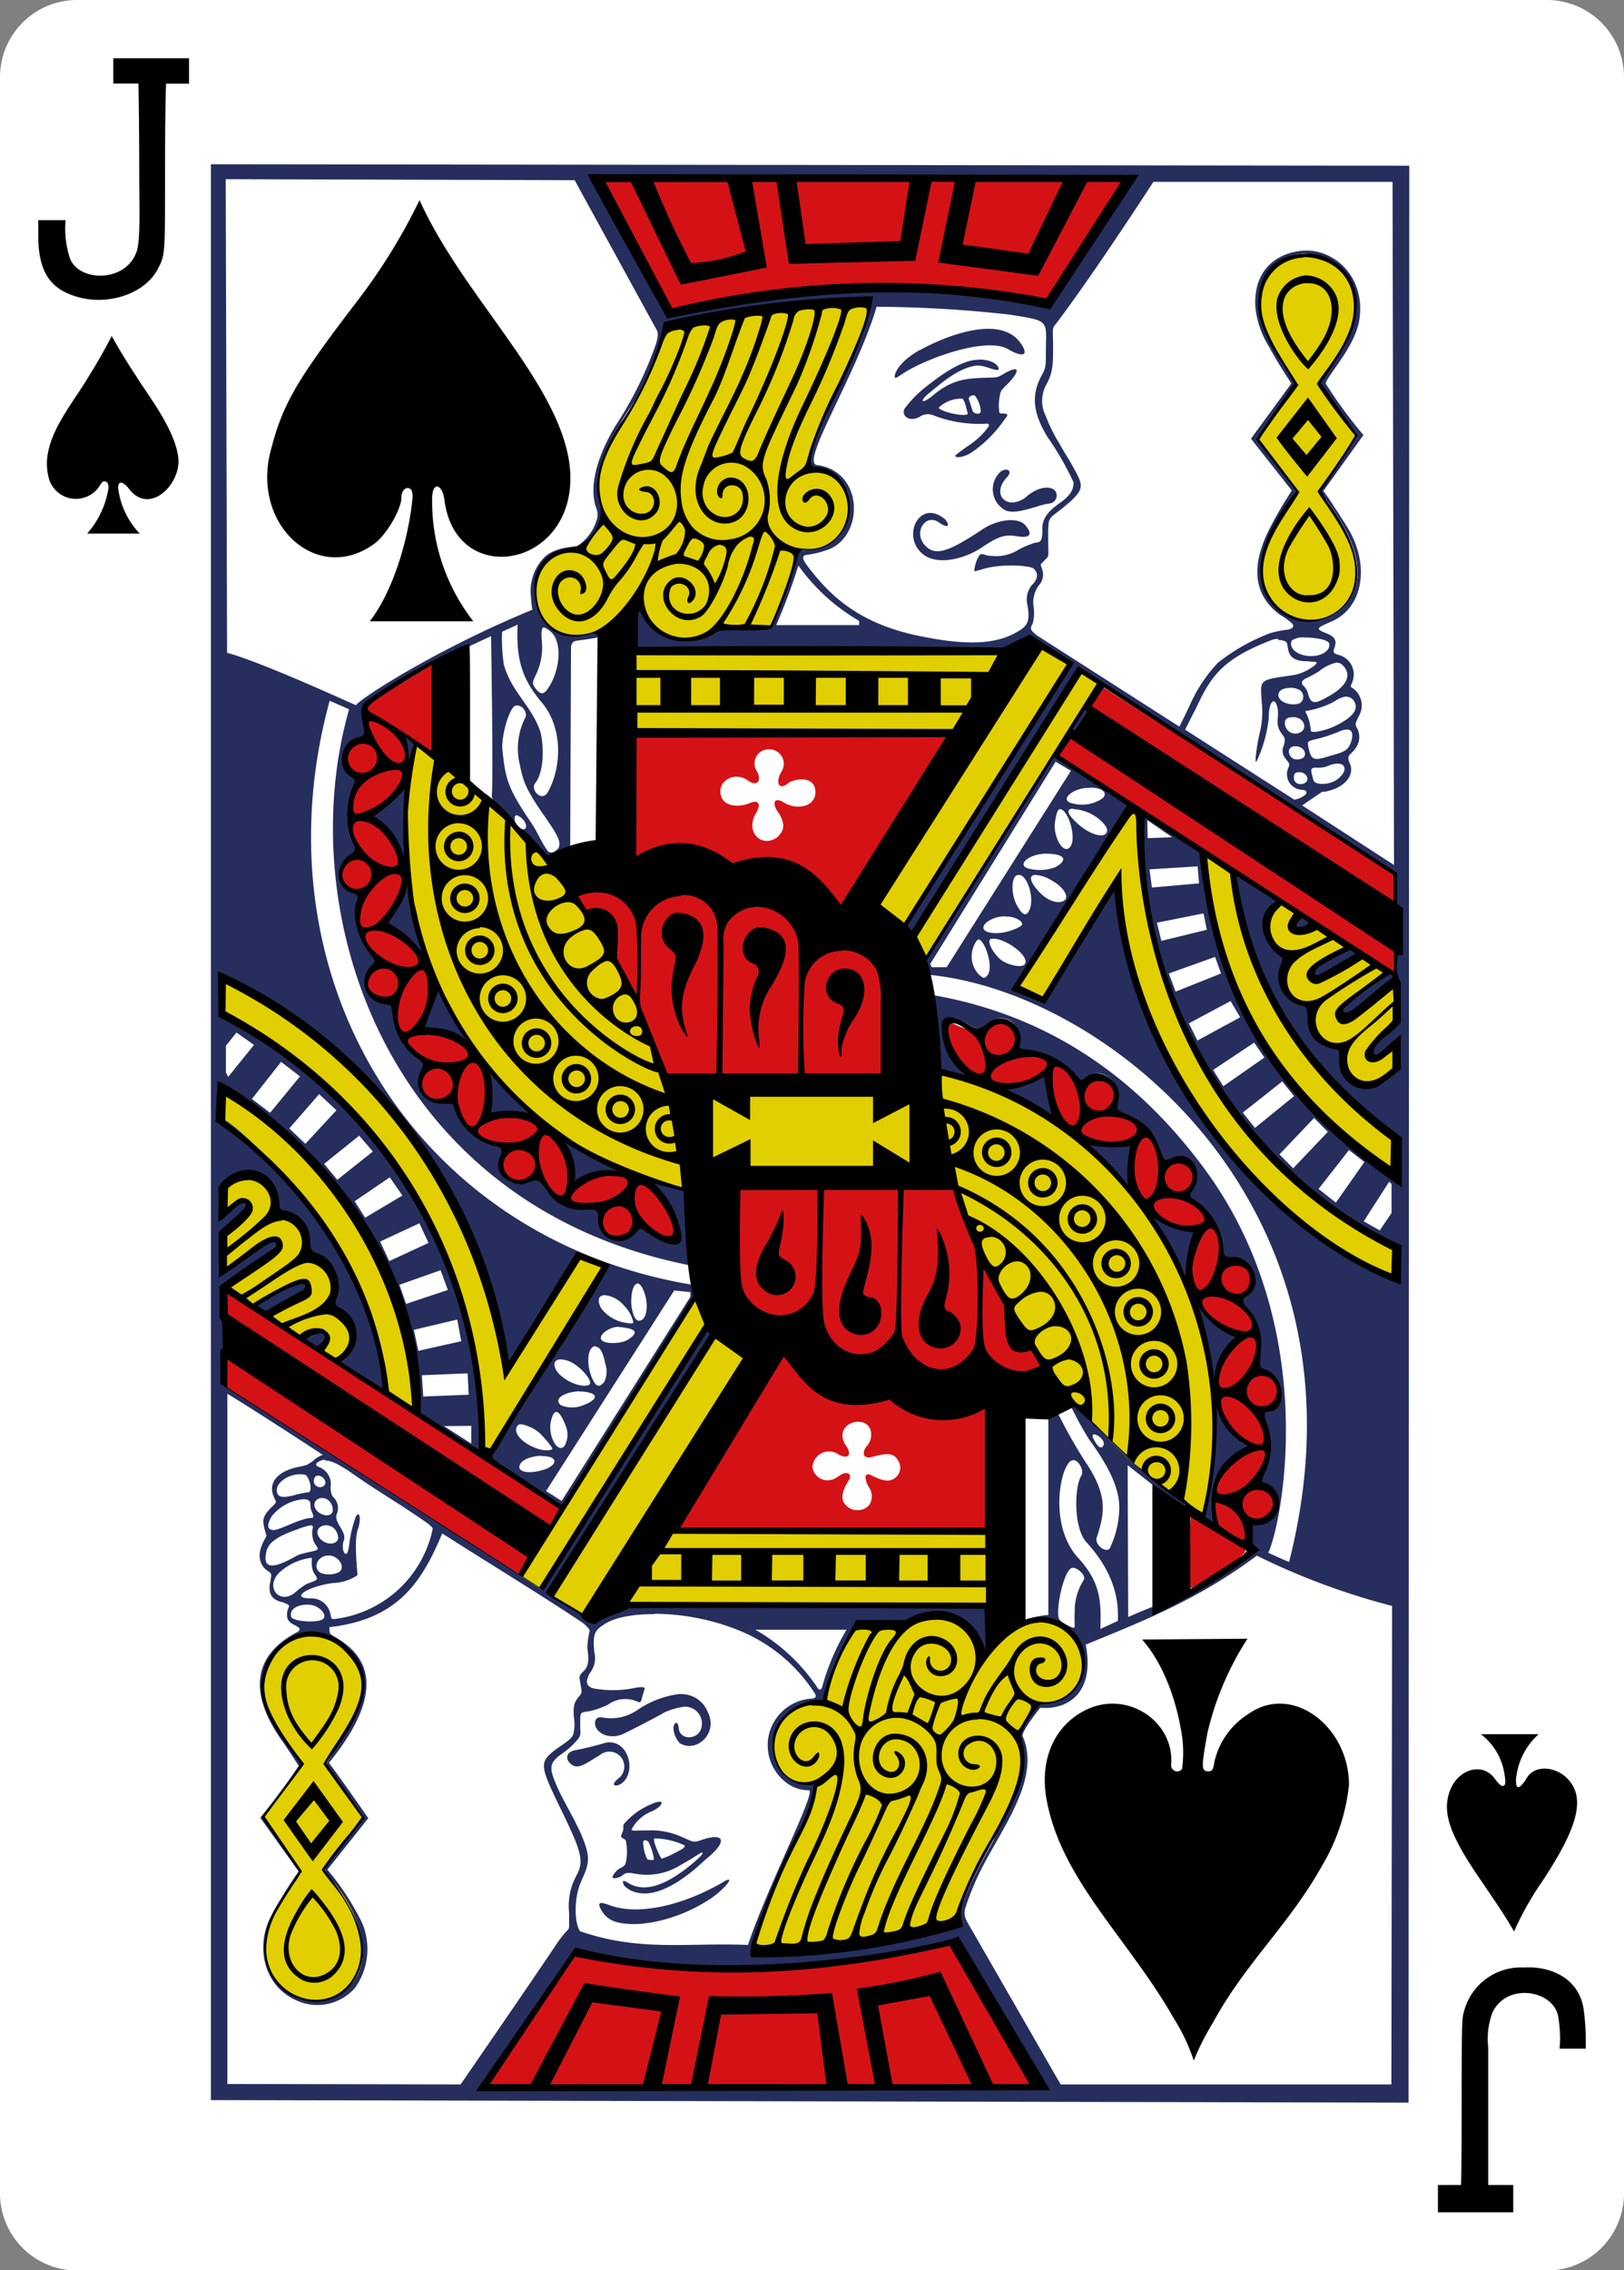 <svg xmlns="http://www.w3.org/2000/svg" viewBox="0 0 178.58 249.45"><rect x="0" y="0" width="178.58" height="249.45" fill="#808080" stroke="none"/><defs><style>.cls-1{fill:#fff;}.cls-2{fill:#262e5e;}.cls-3{fill:#d41216;}.cls-4{fill:#e1cf01;}</style></defs><title>JS</title><g id="Слой_2" data-name="Слой 2"><g id="S"><g id="JS"><path class="cls-1" d="M8.5,0H170.08a8.48,8.48,0,0,1,8.5,8.5V241a8.48,8.48,0,0,1-8.5,8.5H8.5A8.48,8.48,0,0,1,0,241V8.5A8.48,8.48,0,0,1,8.5,0Z"/><path class="cls-2" d="M23.19,18.05l0,212.72,131.7.28.08-212.84ZM65,19.3l59.67.22s-6.83,8.84-8.25,12.87c-1.1,1.41-1.59,1.15-3.41.79-4.85-1.27-13-1.25-17.08-1.32-7.66-.34-14.55,2-22.22,2.42-2.66-4.44-6.5-10-8.71-15Zm-40.18.39,38.37.11,9,16.42c.33.46,0,1.4-.18,1.93a41.31,41.31,0,0,1-4.34,8.66c-2.12,3.53-2.89,6.77-2.13,8.94a2.22,2.22,0,0,1,.17,1A5.1,5.1,0,0,1,63.46,60c-.84.13-2.59.24-3.6,1.24a5.31,5.31,0,0,0-1.47,4.41A11.56,11.56,0,0,0,58.54,67C47.1,71.72,38.9,77.29,39.17,77.5c-.11,0-10.06-4.63-14.2-5.77Zm102,.29,26.31,0,.16,75.07-10.1-6.54c.83-.58,1.34-.92,2.21-1.51.15,0,.45,0,.64-.09,1.76-.39,3-1.71,2.37-3.07-.41-.93.16-.88.66-1.63a2.08,2.08,0,0,0,.09-2.32c-.18-.35-.08-.49.23-1.15a2.31,2.31,0,0,0-.82-3.23c-.11-.17.11-.41.16-.65A2.21,2.21,0,0,0,147.32,72c-.61-.16-.8-.26-.59-.8.37-.95-.12-1.31-.91-1.62-1.32-.52-.94-.6.69-1.33,3.33-1.5,4.12-6,1.83-10-.3-.52-1.07-1.73-1.61-2.53-.61-1-1.21-1.77-1.21-1.77l4.41-6.15a49.68,49.68,0,0,1-4.16-5.66c.25-1,3.33-4.12,3.73-7.15.63-4.75-3-7.79-6.39-7.43-2.37.24-5.29,1.76-5.07,6.16a10.24,10.24,0,0,0,1.57,4.48c.68,1.29,1.55,2.64,2.39,3.94l-4.44,6.07,4.49,5.69-.16.25a46.27,46.27,0,0,0-2.31,4c-1.65,3.27-2.24,6.87,1.16,9.4a8,8,0,0,1,1.31.93c.33.33.12.58-.41.71a10.71,10.71,0,0,0-1.94.38,21.26,21.26,0,0,0-5.79,3.27,16.72,16.72,0,0,0-3.07,4.64c-.91,1.93-1.16,2.36-1.16,2.36l-15.63-10s-.39-.31-.5-.43c-.29-.33-.19-.52,0-.88a4.39,4.39,0,0,0,.1-1.89,3.14,3.14,0,0,1,.75-2.52,1.75,1.75,0,0,0,.22-1.5c-.24-.74-.27-.5.2-1,.19-.22.4-.33.44-.58s0-.89,0-2c0-2.13,0-2,1.18-2.89,1.48-1.16,2-1.71,2.27-2.23.34-.75,0-1.32-.83-2.83-.38-.69-1-1.61-1.25-2.13A17.88,17.88,0,0,1,115,45.73a3.74,3.74,0,0,1,0-3.37c.64-1.16.82-1.85.8-4.18,0-2.15-.18-2,.37-2.67C120.3,30.07,126.82,20,126.82,20Zm16.72,7.94h.27a5.58,5.58,0,0,1,3.77,1.63c1.62,1.63,1.51,4,1,6.41a8.25,8.25,0,0,1-.92,2.16,5.8,5.8,0,0,0-.51.85,15.8,15.8,0,0,1-.89,1.43c-.47.72-1,1.73-1,1.73a26.54,26.54,0,0,0,2.11,3.08c1,1.51,1.69,2.84,1.77,2.76a5.27,5.27,0,0,1-.62,1.12,48.49,48.49,0,0,0-3.13,4.66c0,.08-.22.15-.21.22,0,.28.4.6,1,1.41,3.57,4.9,4.07,9,1.39,11.46a4.89,4.89,0,0,1-4.06,1.44,5.21,5.21,0,0,1-4.69-5.7,7.11,7.11,0,0,1,.92-3.64,21.31,21.31,0,0,1,1.87-3.46A15.07,15.07,0,0,0,142.62,54a52.18,52.18,0,0,0-3.6-4.7,4.76,4.76,0,0,1-.68-1.18l4-5.92a14.82,14.82,0,0,0-1.25-2.32c-1.6-2.38-2.63-4.92-2.62-6.34,0-3.56,2.35-5.64,5.07-5.65Zm10,84.62s-2.86,2.48-2.66,3.17c.33,1.13,2.49-.6,2.49-.62l.12,2.47c-2.34,3.32-6.91.88-5.75-2.55-3.15.41-3.65-2.79-3.49-4.32-4.14-.9-2.71-5.3-2.71-5.3-2.4-2-2.82-4.1-.87-6.31-2-1.22-2.53-2-4.68-2.89,1.66,14.71,9.6,22.35,18,29.16,0,0,.19,4.74-.77,3.87-11.93-8.92-19.6-19.11-20.92-35.61-.11.27-5.66-4.3-6.58-4.06-1.93,26.71,19.33,44.27,28.18,47.73a31,31,0,0,1,0,3.73c-13.4-5.85-28.3-23-31.17-43.41l-7.91,12.24-3-1.27,12.79-20.14L115.88,83,101.8,105.32s-.37,1.86.65,1.83c19.76,2.11,49.14,25.85,39.3,64.49-.86-.34-2.21-1-2.29-1,1.55-3.32,5.86-24.89-7.1-42.32-5.94-8-15.15-16.47-29.93-19,1.23,2.52.69,8.23.69,8.23l3.45.7a10.36,10.36,0,0,1-2.6-3.57c-.64-2.08.3-3.31,2.6-2.07.91.51,1.14.49,2-.17,1.85-1.38,4,0,3.47,2.33-.07.33,0,.55.9.63a8.08,8.08,0,0,1,5.29,2.73c.64.81.78.69,1.35.2,1.39-1.21,3.69.47,3.28,2.33-.24,1.07-.11,1.33.38,1.53,2.72,1.15,3.39,1.86,4.23,4.24.31.87.56,1.16.72,1.11l.95-.33c2-.77,3.22,1.68,1.78,3.6-.29.39-.07.77.44,1.05a6.87,6.87,0,0,1,3,5.42c.07.88.17.88,1,.85,2.24-.1,3.32,2.93,1.49,4.05-.64.38-.52.89,0,1.47a5.4,5.4,0,0,1,1.5,4.44c-.15,2.35,0,2.31.75,2.6,2.18.83,1.77,4.31-.36,4.3,1.53,3.58-.49,8-.43,8,4.11,2.31.4,4.77-.79,4.33,0,0-.61,1.62.08,2.44-3.6,4.77-8.32,5.56-13.54,7.93L124,161c2.18,1.74,4.33,3.38,6.48,5,0,0,.55-.17.05-.63-1-.88-3.36-2.44-4-3.06a89.89,89.89,0,0,1-7.73-7.41c-.42-.8-1.06-.33-1-.29a37.75,37.75,0,0,0,1.94,3.53c1.78,2.47,3.51,5.22,3.33,7.93a10.5,10.5,0,0,1-.94,3.86c-.25,1-1.92-.18-1.5-1.06.74-2.41,1.35-4.38-1.29-8.25a53.75,53.75,0,0,1-3-5.31l-1.06.26,0,21.9c-.89,0-3.16.62-2.69.64,7.07-1.42,9.24,8.71,2.4,9-1.29,0-2.64,2.28-2.77,3.49.06,2.94.49,6-1.67,8.87a28.23,28.23,0,0,0-1.34,2.85c-2.63,4.65-3.8,7.31-3.54,8.52.07.3.13.71.13.71-8.39,2.06-15.33,1.71-23.07,2.83a100.45,100.45,0,0,1,4.95-12.53c1.58-3.1,2.39-5.23,1.94-5.87-6.68.34-5.4-9.47,1-9.12,0,0,1.6-5.65,3.4-8.2,1.7-.94,5.12.34,7-.92,4.52-1.39,7.48,4,7.48,4l1.22-5.09-40-.19s-4.12,1.54-6.22.67A11,11,0,0,1,60.62,175s15.27-24.54,17.52-28.08c.18-.28-.4-.9-.4-.91C77.65,145.22,60,172.8,60,174a.9.9,0,0,1-1.33.08c-10-6.9-33.93-21.76-33.93-21.76l0-11s.73-1,1.32-1.14c1.2-.81,2.12-1.69,3.35-2.47.68-.4,1.09-1,.93-1.23s-1,0-2.15.83c-.79.55-3.58,2.34-3.58,2.34s-.17-4.13-.17-4.13,3.62-3.19,2.47-3.41a1.84,1.84,0,0,0-1.35.57c-1.59,1.38-1.43,1.55-1.53-.32-.1-1.62.1-1.84.81-2.48,2.56-2.37,5.62-1,5.77,2.48,0,.62,0,.63.53.74A3.43,3.43,0,0,1,34,136.6c0,1,.15,1.18.85,1.37,1.6.44,2.67,2.87,2,4.59-.31.84-.14.78.35,1.25,3.1,3,.68,5.94-.06,5.83.45.3,4.91,3.29,5.3,3.18-.39-15.69-17.67-30.67-18.15-29.88l.36-3.39s21.6,13.82,21.41,36l6.89,4.1c-.61-22.75-10.77-38.1-28.13-47.86l-.37-4.29c14.58,6.79,28.09,20.52,31.24,43L63.78,138l2.84,1.38c-4.55,6.44-8.28,13.1-12,19.39a2.45,2.45,0,0,1-1.21,1.1l8.39,5.62c6.28-8.26,11.51-18.4,14.7-23.22-.08-.44-.26-1.07-.26-1.07C45.35,136.09,28,107.18,36.25,77l2.14.94C32,100.28,42.45,132.49,76,139.07c-.07-2.37-.48-8.23-.48-8.23s-4.41-1.32-3.77-.79c1.09.92,3.51,4.9,2.49,6.32a5.33,5.33,0,0,1-3.33-1.3c-.5-.38-.52-.3-1.09.32-1.58,1.69-3.89.72-3.91-1.61,0-1,0-1.19-1.44-1.2-2.12,0-3.07-.38-4.33-2.07-.9-1.21-.82-1.21-1.88-.85s-1.12.56-2,.12a2,2,0,0,1-1-2.85c.32-.78,0-1-.94-1.18-1.79-.3-3.82-2.55-4.2-4.39-.07-.38-.26-.47-1.32-.44-2.07.08-3.22-1.19-2.41-3,.45-1,.58-1.34-.26-2a6,6,0,0,1-2-2.3,9.29,9.29,0,0,1-.66-2.87c-.08-.56-.27-.65-1-.75-2.14-.28-3-2.48-1.41-3.9.48-.44.48-.42-.25-1.37-1.4-1.82-1.93-4.19-1.32-5.77a.78.78,0,0,0-.5-1.08c-1.95-.48-2-2.65-.11-3.87.54-.36.57-.59.16-1.31-.72-1.25-.69-4.52,0-6.09.45-1,.45-1-.25-1.49a2.28,2.28,0,0,1,.7-4c.85-.21.9-.32.68-1.36-.42-1.84-.49-2.32.6-3,3-2,10.69-5.68,10.69-5.68L54,69.9s.25,15.51.09,17.35c-.1.79.61,1.27,1.43,2.09C57.19,91,58.12,93,60.4,94.45c0,0,1.42-.79,2.3-1.36L62.79,71c.17-.51.3-.56.88-.63s1.71-.23,2.11-.35c1-.29,1.13-.68-.15-.55-.39,0-1,.21-1.62.33-4,1.21-7-5-3.94-8.21a9.53,9.53,0,0,1,3.78-1.5c.29,0,1.15-1.06,1.74-2a2.92,2.92,0,0,0,.5-2.69c-.71-2.07-.07-5.24,2-8.71,1.18-1.92,2.12-3.24,2.16-3.29a47.21,47.21,0,0,0,2.88-7.52c6.55-1,13.14-2.57,19.63-2.63.93,0,1.85,0,2.78.08.28,2.48-8,17.15-6.31,18,6.56,1.57,4.32,9.34-.66,9.09-.75,0-.82.06-1.3,1.71-.9,2.41-1.49,4.25-2.46,6.49,0,.58-.41.52-3.13.5-2.5-.36-4.21,1-6,1.07a5.08,5.08,0,0,1-5.08-2.84c-.36-.82-.69-.28-.7,1.66,0,1.55-.07,2.45-.07,2.45l20.43,0c22,0,19.82.38,21.57-.5,1-.51,1.69-1.06,3.45.09,2.83,1.85,2.73,1.6,1.91,2.78-5.53,8.21-17.76,28-17.76,28l.86.83s12.35-19.51,18-28.65c.26-.3,1.43.08,1.43.08L153.4,96c-.29,3.31,0,10.93,0,10.93,0-.52-6.4,4-6.13,4.6,1.51.57,4.39-2.43,6.07-3.3ZM37.16,149.64l-.16-.11a.23.23,0,0,0,.16.11ZM96.34,33.71a137.15,137.15,0,0,1,14.67.86c4.29.69,4.07.56,4,3.68,0,2.22,0,2.16-.58,3.22-1,2-.87,3.89.78,6.59A31.24,31.24,0,0,1,118.05,53c0,.58-.1,1.28-1.49,2.26-1.65,1.14-2,2-1.94,3.11,0,.94-.16,1.25-.72,1.25a9.73,9.73,0,0,0-1.88.77,4.55,4.55,0,0,1-2.92.7c-.71,0-1-.27-1.24-.19-.38.17-.73,1.44-.72,1.81,0,.13.25,0,.66-.09,2.34-.8,5.81-.44,5.9-.09.48.43.48,1.09-.24,1.77a2.52,2.52,0,0,0-.47,2.22c.26,1.52.06,2.12-.71,2.65-2.38,1.61-5.55,1.81-10.61.83-5.34-1-9-3.06-12-6.7-1.36-1.63-1.7-2.2-1-2.32a11.09,11.09,0,0,0,2.59-.66c3.75-1.62,3.69-8.49-1.37-9.21-2.06-.07,4.26-9.8,6.5-17.39Zm4.82,4.74c-1.82,1-2.76,2.25-2.77,2.92,0,.28.06.23.93-.34,2.52-1.65,9.14-4.05,11.51-2.67,1.71,1,2.37.69,1.38-.68-2.32-3.24-8.57-.59-11,.77Zm6.48,1.08a3.88,3.88,0,0,0-.82.09c-1.75.39-3.68,1.83-5.27,3.1a12.62,12.62,0,0,0-2.08,2.19c-.39.73.48,1.54,1.66.89a1.58,1.58,0,0,1,1.41-.2,13.83,13.83,0,0,0,6,.95c.26.06.24.12.15.36a8.69,8.69,0,0,1-2.36,2.17c-.64.47-1.2.87-1.25.94-.2.31.66.33,1.6-.2a13.66,13.66,0,0,0,3.81-3.77,1.67,1.67,0,0,0,.26-.37c.09-.32-.47-.19-.77-.27-.13,0-.1-.36-.14-.51a6,6,0,0,1,.14-1.61c.06-.45.54-.81.86-1.14,1.41-1.47,1.3-2.13-.59-1a1.92,1.92,0,0,1-.88.33c-2.79.09-4.41,0-6.74,1.94-1,.84-1.65.92-.73,0,1.4-1.14,3.16-2.76,5.11-3.19,1.18-.29,2.29.61,2.81.38,0-.65-1-1.11-2.14-1.1Zm-.4,4a2.9,2.9,0,0,1,.6,1.67c0,.43-.77.25-.87,0l-.4-1.22c-.18-.4.35-.64.67-.5Zm-1.43.25c.35.34.42,1.07.62,1.67-.13.43-2.88-.15-3.22-.64a3.53,3.53,0,0,1,2.6-1Zm4.82,7.83a1,1,0,0,0-.72.34,2.61,2.61,0,0,0,.64,4.12c.73.34,1.83.09,3.45-.4a7.74,7.74,0,0,1,1.46-.35.88.88,0,0,0,.54-1.42c-.52-.52-1.73-.44-3,.56a2.68,2.68,0,0,1-1.66.76c-1.31,0-1.94-1.37-.61-2.78.45-.47.29-.81-.06-.83Zm-9.15,9.28c1.54,1.25,4.46.6,6.43-.7,1.76-1.17,2.49-1.51,3.9-1.27,1.72.3,1.66-.38.91-1.23s-2.94-.68-4.7.49c-3.88,2.58-5.29,3-6.42,1.61s.23-3.42,1.66-2.37c1.17.8,1.15.2.67-.35-2.82-2.38-4.86,1.89-2.45,3.82ZM87.81,62.16a21.09,21.09,0,0,0,6.66,6.06l0,.47-9.12,0a63,63,0,0,0,2.43-6.51ZM56.92,68.64c-.19,3.75.48,6,2.68,8.58,2.33,2.78,2.16,7.13.65,9.81-.66,1.19-2-.27-1.38-1,.91-1.14,1-3.92.54-5.66-1-2.88-3.14-4.29-4-7.32a18.77,18.77,0,0,1-.2-3.63Zm2.86.32c.16,0,.41.14.79.46,1.29,1.12,1.07,4.32-.41,6.37-.45.62-.83.44-1.26-.13S58.52,75,59,74a6.91,6.91,0,0,0,.57-3.63c-.07-.94,0-1.39.2-1.42Zm83.68,1.09c1.14,0,2.56.23,2.69.64s-.15.9-.78,1.17c-1.67.71-3.87-.28-3.32-1.48a2.15,2.15,0,0,1,1.41-.33Zm-2.89.28a1.76,1.76,0,0,1,.79.16c.54.28-.32,2.21,2.4,2.17.65.09,1.13,0,1,.24s-1.3,1.1-2.56,1.29c-3.79.56-3.63.37-3.45,3a9.63,9.63,0,0,1-.24,3.4c-.41,1.83-.58,3.61-.3,3a14.53,14.53,0,0,0,1.3-4.64c0-2.07.74-2.48,1-1,.13,1-.31,1.55.35,2.56.38.57.55.56.3,1.44a1.29,1.29,0,0,0,.2,1.4c.27.4.55.49.32,1a1.71,1.71,0,0,0,1.42,2.43c.52,0,.67.28.51.48a2.36,2.36,0,0,1-1.29.61l-12-7.69s.89-1.79,1.16-2.27c1.73-3.79,3.1-5.51,8.15-7.5a2.31,2.31,0,0,1,.9-.21ZM147,72.82c.34,0,.58.16.86.52.74,1,.1,2.13-1.72,3.15-1.55.89-2,1-2.34-.4a1.88,1.88,0,0,0-.42-.68c-.36-.33-.27-.6.18-.84A16,16,0,0,0,145,73.8a4.76,4.76,0,0,1,2-1Zm-5.12,2.75a2.08,2.08,0,0,1,1.07.28.88.88,0,0,1,0,1.42c-1,.39-2.5-.14-2.37-1,.07-.46.67-.69,1.3-.68Zm6.2,1a.91.91,0,0,1,.81.48c.56.87-.1,1.75-2,2.69-1.25.61-2.86.88-2.75.52a4.92,4.92,0,0,0-.57-2c-.08-.24,0,0,1.61-.52a8.2,8.2,0,0,0,1.59-.68,2.88,2.88,0,0,1,1.32-.53ZM57.79,78.81a7.44,7.44,0,0,0-.61,5.29c.35,1.85.76,2.79,2.66,5.53,1.45,2.09,1.92,2.9,1.57,3.56-.25.35-.8.69-1.15.35-.71-.93-1.13-2.06-1.82-3.09-2.67-3.91-2.85-4.9-3.19-8-.16-1.42.66-4.42,1.35-4.87.77-.3,1.42.72,1.19,1.21Zm61.53-1a.4.4,0,0,0-.2.11,8.25,8.25,0,0,0-1.36,2.3c.08.57.53.2,1.74-1.56.28-.43.09-.88-.18-.85Zm22.92,1c1.06,0,1.44,1,1,1.48a1.15,1.15,0,0,1-1.95-.84c0-.43.21-.65,1-.64Zm5.91,1.36c.61,0,.69.64.36,1.51s-.89,1-2.35,1.41c-1.76.55-2,.47-2.31-1.14-.1-.62,0-.48,1.57-.91a16.6,16.6,0,0,0,1.94-.7,2.08,2.08,0,0,1,.79-.17Zm-103.61.72L45,84.13l.7-2.44ZM142.45,82c.86,0,1.32.78.89,1.24a1.19,1.19,0,0,1-1.17.11c-.69-.5-.56-1.36.28-1.35Zm-26.37,1.7,1.68,1L104.1,106.28l-1.65,0-.16-.35Zm31,.21c1,0,1.09.94-.13,1.81a3,3,0,0,1-1.5.42c-.61,0-1-.13-1.06-.56-.26-1-.42-1.28.53-1.22a2.75,2.75,0,0,0,1.1-.19,2.75,2.75,0,0,1,1.06-.26Zm-4.18.94c.7,0,1.14.76.67,1.13s-1.3.18-1.29-.52c0-.44.12-.61.62-.61ZM44.58,86.35l-3.72,3.29a61.24,61.24,0,0,1,3.69,4.92Zm75.18.21c1.61-.07,2.14.71,1.37,1.24a4,4,0,0,1-3.11.5c-1.56-.29-.31-1.54,1.4-1.72l.34,0ZM118,88.91a4.4,4.4,0,0,1,1.43.29c1.06.35,2.37,1.46,2.31,2.08-.1,1-2,.48-3.48-1-.94-.89-1-1.4-.26-1.42Zm-1.42,0c.91.09,1.83,3.19,1.11,4.14S115.81,92,116,90.4c.09-.62.25-1.45.5-1.47Zm-59.76.68c.51.13,1.17.84,1,1.38-.1.21-.32.15-.55.1a1.25,1.25,0,0,1-.67-1.26c0-.14.09-.21.19-.22Zm69.34.53L128.89,92l-2.69.1Zm-11.14,3.69c2.07,0,2.5.68,1,1.49a4.87,4.87,0,0,1-3,.12c-1.27-.44.26-1.62,2-1.61Zm16.68,1.39.15,1.87-5.18.46-.27-2Zm-17.89.94a3.62,3.62,0,0,1,1.68.52c1.41.72,2.21,1.94,1.48,2.33s-1.83-.07-2.66-.94c-1.1-1.15-1.19-1.87-.5-1.91Zm-1.76,0c.94,0,1.75,2.63,1.13,3.9-.33.7-.76.55-1.38-.6s-.63-3.07.06-3.28a.62.62,0,0,1,.19,0Zm-67.32.73-2.26,4.55,4.1,3.57Zm87.61,3.5.37,1.8-5,1.22-.49-2Zm-21.7.35a2.49,2.49,0,0,1,1.51.44c.45.4.35.58-.72,1-1.9.77-4.25.3-2.89-.85a3.37,3.37,0,0,1,2.1-.61Zm32.41,0c-.5,0-1.13.69-.81,1.09a2.51,2.51,0,0,0,1.91-.09c-.1-.33-.71-1-1.1-1Zm-33.8,2.43c1.36,0,4,1.9,3.45,2.79-.31.49-2.09.08-2.79-.6-.93-.89-1.43-2.08-.91-2.18Zm-1.71.08c.7-.13,1.82,3.14,1,4-.31.32-.4.3-.93-.17a2.93,2.93,0,0,1-.24-3.64.37.37,0,0,1,.2-.16Zm36.74,3.92c.13.19.68.39,2.83-.85,2.4-.93,2.28-1.88,1.47-2-.87.09-4.47,2.28-4.3,2.89Zm-10.67-2,.66,1.82-5,2-.74-2Zm-85.58,3.45-1.7,4.46a12.89,12.89,0,0,1,5.18,1.65ZM135.32,110l1.05,1.79-4.7,2.55-.94-1.89ZM26,113.46l1.93,1.36-2.84,3.52-.25-.5,0-2.92Zm111.91,1.11,1.13,1.64-4.52,3.15-1.12-1.79Zm-107,2.11,2.08,1.6-3.29,4-2-1.52Zm22.9,1-.1,4.78,4.9.19Zm56.61,2.15,5.57,3.21-.84-4.89a45.93,45.93,0,0,0-4.73,1.68Zm30.58-1,1.3,1.62L138,123.94l-1.34-1.68ZM35.09,120.23,37,122l-3.42,3.69L31.81,124Zm109.41,2.62,1.51,1.53-3.81,4-1.51-1.53Zm-105,1.94,1.5,1.75-3.91,3.1-1.45-1.75Zm22.5.41,1.09,4.68c-.08-.34,4.86-1.4,5.5-1Zm57.51.4,4.66,4.92.52-4.74Zm28.83.77,1.69,1.32-3.13,4.46-1.91-1.5Zm-105.48,3,1.39,2-4.1,2.44L39,132Zm109.9.48.26.26v3.18l-1.3,1.91-1.76-1Zm-26.38,3.57,4.13,7.5,1.16-5.59a11.9,11.9,0,0,1-5.29-1.91Zm-80.26,1,1,2.16-4.32,2-1-2.15Zm2.33,5.16.8,2.17-4.6,1.53-.73-2.1Zm-15,1.14-5.74,2.59,1.38,1.17,4.72-2.54Zm36.6.3c.29,0,.61.36.87,1.22.4,1.3.19,2.91-.69,2.89-.6-.07-.82-1.59-.82-2,0-1.3.28-2,.64-2.07Zm4.09.78,1.78.19v.5L61.76,164.93l-1.71-1.09Zm-7.62.52a3.26,3.26,0,0,1,2.12,1.17,3.73,3.73,0,0,1,1,1.8c0,.21-.39.13-.76.08a4.24,4.24,0,0,1-2.76-1.58c-.54-1-.23-1.48.4-1.47Zm65,.8,1.89,9.2c.58-2.31,1.82-3.63,2.72-5.44a12.91,12.91,0,0,1-4.61-3.76ZM50.28,145l.44,2.38L46,148.44l-.49-2.31Zm17.77.83h.2c1.75.2,2,.59.82,1.37-.71.48-2.63.54-2.95,0s.92-1.41,1.93-1.41Zm-32.79.5-1.78.89,1.48.87,1-1.14ZM65.55,148c.53,0,.85,1,1,1.83a2.68,2.68,0,0,1-.09,2c-.4.52-.79.61-1.1.09-.93-1.5-.9-4,.15-4Zm-3.93,1.38a2.64,2.64,0,0,1,.93.19c1.23.47,2.87,2.36,2.18,2.63-1,.38-3.26-.74-3.68-1.88-.21-.57,0-.92.57-.94Zm-10.2,1.53.12,2.35-5,.2-.15-2.34Zm12.28,2a3.44,3.44,0,0,1,1.39.22c.71.31.19.87-1,1.3a3.18,3.18,0,0,1-2.38,0c-1-.75.55-1.51,2-1.55ZM25,153.15c3.43,2.08,10.5,6.72,10.5,6.72a2.83,2.83,0,0,0-1,.59,4.25,4.25,0,0,1-.77.51,6.41,6.41,0,0,1-1,.24c-2.22.48-3.3,1.73-2.61,3.29.27.61.34.51-.13,1-1.32,1.26-1.16,1.63-.69,3.25,0,.22-1.57,2.16-.17,3.62.77.67.81.25.53,1.78-.1.92.15,1.67,1.49,1.93.74.35.73.23.47.86-.18.9.07,1.28.71,1.6s.8.47.4.78c-4.45,2.28-5.83,6.25-1.62,12.1.49.69,1.74,2.63,1.74,2.63-1.42,2.1-2.77,3.83-4.22,5.71l4.21,5.88a42.53,42.53,0,0,0-3.25,5.38c-1.47,3.22-.5,7.72,3.73,9.07a5.49,5.49,0,0,0,5.71-1.64,7.34,7.34,0,0,0,.77-7.19A28.26,28.26,0,0,0,36,205.45l4.5-5.66s-3.1-4.46-4.33-6.08c8.44-10.33,1.54-13.22.22-14.11-.21-.13-.16-.8-.16-.8,7.58-.86,10.17-5,12.4-10.3,4.52,2.91,11,6.83,15.54,9.89.43.41.72.66.66.88a8.24,8.24,0,0,0-.24,1.88c.21,1.37.11,2-.45,2.52s-.41.72-.33,1.25c.14.93.28,1-.13,1.49s-.68.84-.58,2.24a4.62,4.62,0,0,1-.06,1.94c-.28.64-1.06,1-2.07,1.76-1.77,1.39-1.54,1.82.91,6.88,2.09,4.31,2.33,5.3,1.53,6.83a6.92,6.92,0,0,0-.83,4.1c0,.47,0,1,0,1.22,0,.6,0,.53-.34.9a11.87,11.87,0,0,0-1,1.28c-2.92,4.37-10.59,15.49-10.59,15.49L25,229Zm36.16,2c.3,0,.66.51,1.08,1.61a2.52,2.52,0,0,1-.18,2.15c-.76.84-1.82-1.13-1.49-2.69.16-.7.35-1.05.59-1.07ZM133.63,154c0,4-.09,9.15-1.46,13l1.56.7c-.51-3.91.12-7.12,3.71-8.81a12.51,12.51,0,0,1-3.81-4.85Zm-76.39,2.51a1.2,1.2,0,0,1,.43.08,4.18,4.18,0,0,1,1.72.93c.74.76,1.5,1.66,1.31,1.75-1.22.53-4.32-1.11-3.91-2.38a.46.46,0,0,1,.45-.38Zm-5.42.17,0,1.95-3-1.92Zm68.43.93c.49,0,1.24.68,1.12,1.12s-.46.44-.8-.07-.58-1-.32-1ZM59.53,160c.73,0,1.36.14,1.43.52s-.56.82-1.24,1c-1.7.52-3,.19-2.51-.65.29-.55,1.39-.88,2.32-.9Zm59.34,2.21c-.72,1.3-.81,5.42.47,7.11,2,2.18,3.79,5,3.58,8.8L121,179c.11-3.11,0-5.13-2.44-7.81-2.89-3.14-2.21-8.58-1.21-10.18.85-1.58,2.09.65,1.5,1.23Zm-83.12-1.72c.61,0,1.35.33,2.69,1.21,3.44,2.43,5.29,3.37,8.7,5.78.5.47.47.4.39.76a12.56,12.56,0,0,1-10.69,9.66c-.64.09-.31-.32-.7-1.1a2.11,2.11,0,0,0-2-1.16c-2.31,0-.33-1.32,2.49-1.69a5.11,5.11,0,0,0,2.65-.84c.13.07-.49-3.89.15-5.28.32-1.26,0-1.86-.33-1.09a13.06,13.06,0,0,0-.7,3c-.14,1.1-.37,1.25-.63.72a1.9,1.9,0,0,1,.07-1.27c.21-1-1.09-1.82-.83-2.77a1.69,1.69,0,0,0-.45-2,2.07,2.07,0,0,1-.18-1.24,2,2,0,0,0-1.38-2c-.39-.2-.27-.41.14-.62a1.73,1.73,0,0,1,.58-.16ZM32.94,162a2.36,2.36,0,0,1,.65.07c.46.28.82,1.85.32,1.91a10.07,10.07,0,0,0-1.23.23c-1.54.45-2.26.39-2.24-.49s1.3-1.7,2.5-1.72Zm2,.15c.61,0,1.09.72.71,1.09a.68.68,0,0,1-1.14-.46c0-.3.13-.63.43-.63Zm.41,2.46a1.22,1.22,0,0,1,.57.12c.56.27.89,1.23.53,1.59s-1.05.17-1.47-.18c-.74-.64-.38-1.5.37-1.53Zm-1.91.14c.36,0,.61.12.67.36s0,.4.06.69c.14.47.44.82.18,1-1.18-.07-3.63,1.4-4.33,1.33s-.66-.62-.15-1.5a5,5,0,0,1,3.57-1.89Zm.72,2.86c.25,0,.3.12.19.5a2.55,2.55,0,0,0,.17,1.31c.2.44.55.7.36.87s-1.31.29-2.16.61c-1.1.61-4.18,2.44-3.4-.49.25-1,1.38-1.66,3.36-2.35a7.71,7.71,0,0,1,1.48-.45Zm1.61,0a1.26,1.26,0,0,1,1.27.79c.71,1.42-1.34,1.63-2,.44-.39-.7.11-1.18.72-1.23Zm.4,3.32c1.06,0,1.89,1.32,1.11,1.82a2.5,2.5,0,0,1-1.94.12c-1-.43-.53-1.95.83-1.94Zm102,0a77.64,77.64,0,0,0,14.91,5.54L153,229.05l-36.37,0-10-17.38s-.33-.56-.43-.81a1.8,1.8,0,0,1,0-1.35,29.89,29.89,0,0,1,2.26-5.16c2.42-4.44,5.85-9.3,4-13.56-.21-.49,1.93-3.13,1.93-3.13,3.28.26,6-1.88,5-6.94,6.86-2.8,12.51-5.08,18.88-9.82Zm-103.9.27c.09,0-.19,1.14.39,1.85.36.56.31.54-.93,1a7,7,0,0,0-1.18.86c-1.76,1.57-3.51-.49-1.8-2.14a6.38,6.38,0,0,1,3.49-1.59Zm83.8,1.08c.59.11,1.35.89,1.11,1.32a6.32,6.32,0,0,0-1,3.6c-.08,1.61.2,1.85-.42,1.57-.4-.19-1.15-.51-1.32-.92-.39-.95.6-5.74,1.58-5.57Zm-84.38,4.05a2.14,2.14,0,0,1,1.73.7c.32.41.35.77,0,.94-.76.4-3.29.19-3.41-.33-.2-.8.69-1.29,1.65-1.31Zm38.25,1a25.35,25.35,0,0,1,9.47,1.89,17.9,17.9,0,0,1,8.23,6.92c.24.5-.25.5-.67.54a5.14,5.14,0,0,0-2.31,9.35,4,4,0,0,0,2.26.69c1-.08-4.48,10.45-6.67,17-6.76-.27-11.87.77-18.48-1.51-.71-1.18-.54-3.78,0-5.13s1.1-2.16.8-3.57c-.53-2.45-2.76-5.64-3.51-7.66-.66-1.55-.61-2.13.53-3a8.57,8.57,0,0,0,2-1.79c.35-.49.2-.6.21-1.7,0-1.35,0-1.14,1.08-1.34a8.62,8.62,0,0,0,2-.72,3.25,3.25,0,0,1,3.31-.27c.37.1.33-.28.49-.79a4.88,4.88,0,0,0,.21-.69c0-.23-.52-.16-1-.09a11.72,11.72,0,0,1-4.73.05c-.76-.28-.76-.8-.32-1.64a2.63,2.63,0,0,0,.51-2.32c-.2-2,.07-2.39,1-3,1.15-.81,3.23-1.19,5.63-1.18Zm11.15,1.75h10a25.59,25.59,0,0,0-2.7,6.35c-.09.18-.2.36-.43.13a20.41,20.41,0,0,0-6.9-6.48Zm-8.31,7.06a10.49,10.49,0,0,0-4.58,1.69,5.16,5.16,0,0,1-3.69.94c-.77-.14-.87,0-1,.21-.46,1.14,1.23,2.35,3,1.56.5-.21,4.32-2.19,4.53-2.36a7.66,7.66,0,0,1,2.23-.64,1.85,1.85,0,0,1,1.89,2.15c-.21,1.53-2.38,1.61-2.52.25-.11-1.05-.55-.58-.59-.07a2.71,2.71,0,0,0,.69,1.67c1.84,1.15,4.26-1.08,3.1-3.38a3.12,3.12,0,0,0-3-2ZM66.6,191.5a31.1,31.1,0,0,1-3.39.83c-1.11.24-1,1.12-.34,1.58s1.2.14,3.14-1.09a1.64,1.64,0,0,1,2,2.6c-1,.81-.3,1,.36.54,1.68-1.26.72-4.94-1.78-4.46ZM72.49,198a1.57,1.57,0,0,0-.69.18,8,8,0,0,0-3.2,2.26c-.12.2,0,.53-.11.79s-.21.47-.18.61.43.26.49.37a5.54,5.54,0,0,1,0,2.52c-.07.41-.68.53-.93.78-.8.82-.6,1.07.26.75.59-.22.34-.64,1.82-.35a7,7,0,0,0,4.94-1c1.68-.93,2.28-1.45,2.35-1.34s0,.28-1.17,1.27c-3,2.49-5.22,3.07-6.89,2.13-.51-.34-.91-.48-.53.25a2.89,2.89,0,0,0,.74.53c1.73.78,3.89.12,6.64-2.05.6-.48,1.13-1,1.83-1.6,2.28-1.91,1.68-2.78-.9-1.85-.81.29-1,0-2.14-.46a8.11,8.11,0,0,0-3.65-.65c-1.48,0-1.7.11-1.7-.14a4.19,4.19,0,0,1,2.11-1.92c1.09-.47,1.4-1.07,1-1.1Zm2.72,4.71c.27.28-.12.45-1.19,1a7.17,7.17,0,0,1-1.23.52c-.1.17-1.1-2.09-.83-2.21a7.87,7.87,0,0,1,3.25.73Zm-3.87-.24a6.19,6.19,0,0,1,.53,1.55c0,.15.13.38-.11.37s-.5,0-.61-.13a4.4,4.4,0,0,1-.42-1.92c.18-.25.51-.07.61.13Zm8.77,4.08a1.27,1.27,0,0,0-.52.22c-4.24,2.51-9.33,3.81-12.6,2.57-1.1-.41-1.31-.27-.9.49a2.71,2.71,0,0,0,1.67,1.37c2.67.73,7-.34,10.29-2.51,1.34-.88,2.45-2.15,2.06-2.14Zm25,6.71s7.49,15.45,9,16.18l-61-.11,10.27-14.69c.09.82,28.87,3.89,41.77-1.38Z"/><path class="cls-3" d="M53.56,229l9.71-14.37c14.57,2.77,27.68,1.31,42-1.26l9.57,16.13Zm77.28-54.44a66.86,66.86,0,0,1,.1-8.06c.18.18,1.83,1.39,2.57.79-.94-7.66,4-7.51,3.88-8.51-7.67-5.79-1.09-11.7-1.22-11.83-8.39-4.33-4.18-11-4.76-11.58-10.22-2.65-6.23-10.76-7-9.92-6,1.79-9.24-3.2-9.34-7.26-5.15,2.92-13.1-1.21-10.61-5.86,0,0,2.73,1.29,3.21,1,4.21-3,3.88,1.33,4.75,2.29,3.14-.46,5,1.94,5.77,3.11,4.63,0,4.44-1.11,4.48,3.38,3.48.88,3.34,2.77,5.36,5.35,4.39,0,3.66,1.47,2.66,3.91,3.17,2.51,3.43,4.49,3.95,6.78,3.45,1.26,4.07,1.77,1.82,4.68,3,4.57,1.58,7.22,2,7.47,3.8,2.74,1.91,3.73.25,4.79.57,3.64,1,4.18-.3,7.89,4.37,3.1-.7,4.5-1,4.44l-.49,3c.11.59-5.75,4.47-6.16,4.06Zm-106-22.12-.09-10.7L61.8,165.66,57.12,173Zm49.22,15.76,8.76-18.34s-4-20.12-3.15-20c.52.07,25.1.55,25.1.55,2.82,6.41,4.52,11.86,11.75,22.48l-7.64,2.38.27,12.86Zm21.46-4.83a2.24,2.24,0,0,1-.35-1.13c.1-.3.33-.29.63-.13,1.07.52,2.13,1,2.92,0a1.41,1.41,0,0,0,0-1.67c-.6-1.22-2.49-.34-3.13-.29s-.81-.49-.33-1.19a1.84,1.84,0,0,0,.52-1.05c.33-2.81-4.44-1.81-2.79.91.76,1,.32,1.61-.79,1a1.82,1.82,0,0,0-2.86,1.42,1.69,1.69,0,0,0,2.63,1.13c.27-.15.48-.32.67-.41.55-.23,1,0,.77.58-.5.77-1.07,1.88-.59,2.61a1.76,1.76,0,0,0,2.71.3,1.73,1.73,0,0,0,0-2.05Zm57.9-56.21-37.12-24,1.29-2a3.77,3.77,0,0,0,2.28-3.69l1-2.22L153.46,96Zm-57-5.26,2.74,16.56-25.77.24c-1-4.22-9.72-20.23-10.45-20.9,4.35-4.17,4.43-11.3,6.91-17,.2-.26,34-.3,34.39,0-.14,4-10.48,21.95-7.82,21.12ZM85.66,91.78c.66-.6.61-1.52-.11-2.55s-.39-1.73.73-1a2.87,2.87,0,0,0,2.28.29,1.52,1.52,0,0,0,1.07-1.81c-.15-1-1.29-1.32-2.52-.87-.35.07-.57.36-.87.5-.66.29-.92-.5-.32-1.53a1.59,1.59,0,0,0-1.26-2.47,1.56,1.56,0,0,0-1.55,2.2c.76,1.18.21,2-.9,1.21-1.58-1.13-3.66.3-2.8,2,.42.82,1.78,1,3,.51,1-.43,1.33.07.71,1.12-1.27,2.15.82,4,2.54,2.46ZM48.05,72.71l-.27,10.35c-3.87-2.37-3.3-2.4-3.44-2.37a7.44,7.44,0,0,1-3.48,8.85c5.92,5.56,2.72,9.47,1.75,12.11a8.61,8.61,0,0,1,3.76,11.6c7.47,0,7.31,6.57,7.53,9.29,9.23-.58,8,6.8,9.21,7.43,4.48-2,9.7-1.32,11.09,4.7.89,3.41-2.4.12-3.83.27-5.1,3.17-4.12-1.67-4.41-2.35-4.22.4-4.79-1.61-6.64-3-4.57.88-4.19-.63-3.92-3.4-3.58-.72-4.36-3-5.79-5.15-4.94.16-2.93-3.33-2.91-4-.59-.53-3.44-3.32-3.57-6.52-5.08-1.44-1.89-4-1.71-4.88-1.92-2.39-2.42-4.15-1.78-7.17-4.51-2.1-.74-4.07-.43-5.27-1.46-3.92-.39-5.1.19-7.23-2.9-3.39-1.17-3.2,1-5.26.27-.38-.47-2.08-.43-3.09Zm26-38.37L66,19.8h58s-6.31,8.75-8.76,13.15c-14.47-2.28-28-1.2-41.14,1.39Z"/><path class="cls-4" d="M33.58,219.71c-5.09-1.16-5.95-7.55-1.18-12.87a4.16,4.16,0,0,0,.65-1.1s-.85-1.4-3.08-4.49c-.41-.57-1-1.49-1-1.49,1.22-1.76,2.51-3.22,3.87-5.13.19-.26.53-.55.48-.79s-.57-.67-1.16-1.54c-3.44-5.08-3.82-7.09-2.07-10.11a5,5,0,0,1,8-.67c2.58,2.71,2.46,5.16-.89,10.16-.74,1.1-1.27,2.09-1.27,2.09s0,.35,1.18,1.92c1.69,2.18,2.93,4,2.93,4s-.77,1-1.5,1.84a25.94,25.94,0,0,0-2.82,3.86,2.33,2.33,0,0,0,.43.79c5.33,6,4.91,13-1.13,13.57a7.2,7.2,0,0,1-1.38-.08Zm42.9-77.11c-.14-.23-19.2,30.6-19.2,30.6l2.18,1.39,18.22-28.5c.28.21.55.46.49.81,0,0-15,24.46-17.51,28.37a35.84,35.84,0,0,0,3.85,2.36c5.58-2.75,28.87-.38,44.33-1.32.06,0-.24,5.43-.24,5.43s-3.53-4.08-4.24-4.1c-3.51-.12-7.21,1.37-9.86,1.2-1.69.52-3.62,6.68-4,8.23-3.08-.35-6,2.86-5.34,5.86,1,3.33,2.73,3.08,4.6,3.14-.17,3.77-6.83,13.71-6.85,18.61,7-.56,14.66-.69,21.92-2.88,0,0,2.73-7.85,6.17-13a10.55,10.55,0,0,0,1.22-6.82c-.29-2.05.59-2.56,1.38-4,.48-.9,2.26-.86,2.48-.92,4.62-1.35,3-7.32,1-8.38-2.45-1.33-5.92.73-7.25-2s-1-8.73-1-8.73L74,168.14s9.86-18.73,9.61-18.87c-2.7-1.48-7.1-6.62-7.13-6.67Zm-23.34,17c.17-1.89.47-32.67-28.61-48l.15-4c.18-.21,26.46,11.86,31,43.22l8.11-12.71,3,1.17c-4.41,6.62-13.18,22.7-13.6,20.34ZM35.48,148.56c1.2-3.56-.77-1.67-2.56-1.82-1.22-.67-2.42-1.52-3.56-2.27,8.5-4.51,3.44-4.29-1.51-1.13-1.29-.69-2.91-2.22-3-2.09,9.58-6.17,6-6.29-.15-1.83.21-4.19.06-2.62.15-4,5.23-5.61.35-2.56,0-2.49-1.29-5.6,4.87-4.43,5.43-.2,1.09.81,3.22,1.81,3.85,5.27,3,1.89,2.64,3.45,2.51,5.7,1.15,1.15,4.14,3.56.66,5.79ZM24.45,123l.2-3.09c.4-1.26,22.83,14.74,21.21,35.3.27-.14-2.48-1.43-3.27-2.14C42.6,138,24.8,122.28,24.45,123ZM153.1,140.39c-15-6.86-29.18-23.3-29.92-44.67l-8.46,14.16-2.93-1.1c.14.18,6.3-12,13.21-20,1.86,27,12.44,39.52,28.46,48.63Zm-78.38-9.86c-14.5-1.8-35.47-21.55-29.2-48.31.89-2.72,14.87,12.34,14.87,12.34C60.48,93.88,73,114,72.62,117.93c10.55,3,31.13.16,31.13.16,17.11,3.82,35,22.29,28.55,48.53a76.28,76.28,0,0,1-8.35-6.47C112.4,149,108.73,139.81,104.64,129.7c-14.79-1.35-28.65,1.31-29.92.83Zm78.52-22.29c.58,1.3.14,4.09.14,4.09-3.86,4.19-4.26,4.27.57,2.92-.59,4-3.57,4.69-5.34,3.32-.65-.51-.66-3.28-.66-3.28-2.93-.73-3.93-1.62-3.52-4.77-3.37-.4-3.24-2-3-5.47a3.4,3.4,0,0,1-.38-6l1.41,1.42c-.49.44-.25,3.16,2.44,1.13,0,0,2.16,1.79,3.19,2.49-7.79,5-3.07,3.91,1.73.61.9.62,2,1.55,2.65,2-6.09,4.57-8.26,8.39.73,1.58Zm.38,17-.26,3.62c-15.39-9.42-19.55-21.83-20.7-35,0,0,2.07,1.51,3,2.15,1.38,17.06,17,28.57,18,29.28ZM69.32,80.52l36.9.23L95.84,100.07s5,7.09,6.11,5c6.18-9.71,12.47-19.45,18.91-29.91l-2.23-1.33-18.25,28.84-1-.46,18.47-29.37a28.73,28.73,0,0,0-3.34-1.66s-31.43.51-45.08.45c.44-1.88-.17-5.88,1.24-4.9.59,2.73,4.92,5,8.34,2.38.17-.13,5.38.12,5.58-.15a76.69,76.69,0,0,0,3.29-8.46c5.36-.36,4.83-2.95,5.43-3.8-.41-7.61-4.68-3.51-4.31-6.28,1.2-4.93,7.38-16.1,6.6-17.08-1.59-1.06-17.38,2-22,2.62-.42-.16-2.67,7.16-5,10.3C66,49.64,65.1,53.29,66.41,56.74c-1.36,3.79-4,3.41-6.06,4.48-2.38,2.57-1.72,6.51.54,8,1.58,1.06,4,1,6.47-1ZM142.64,54l-4.31-5.8,4.18-6.09c-1.65-2.63-4.37-6.63-3.89-9.81,1.07-6.3,9.57-5.37,10.3.65.41,2.8-1.63,6.23-3.7,9.15,1.37,2.49,2,2.9,3.94,5.75-1.18,2.09-4,6.16-4,6.16,1.79,3,4.28,6.34,4.1,9.42-.19,2.63-3.06,5.3-5.74,4.74-8.33-1.75-3.68-10.66-.83-14.17Z"/><path d="M12.46,6.4V9.18h2.76s.07,2.68.09,8.39c0,5.53.14,8.28-.22,9.85-1,3.63-6.33,3.65-7.39,1a10.58,10.58,0,0,1-.49-4.23h-3s0,.77,0,1.71c0,4.09,1.39,6,4.62,6.81s7.19-.46,8.57-3.24c.82-1.58.73-1.69.75-11.28,0-6.39.11-9,.11-9h2.53V6.4ZM64.59,19.14C66.87,23.43,73.37,35,73.37,35c15.45-3.21,28.45-4,42.11-1l9.75-14.79Zm2,.87h2.79l5.48,11.28,9.46-1.89L82.72,20l2.67,0,1.36,9,13.89-.35,1.8-8.69L105,20l-1.84,8.84,11,1.47L119.55,20h3.69l-8.18,12.78a96.86,96.86,0,0,0-41.13,1.09Zm5.27,0H80l2,7.61a18.06,18.06,0,0,1-6,1.29A97,97,0,0,1,71.87,20ZM87.6,20H100L99,26.49l-10.41.33Zm19.68,0h9.56l-3.77,7.87-7.22-1ZM46.13,22a64,64,0,0,1-6.89,11.14c-6.72,8.78-8.16,11.28-9.49,16.45-2.08,8.09,5.09,14.63,11.3,10.24,1.46-1,3.08-3.9,3.09-5.13,0-.89.61-1.37,1.1-.87a2,2,0,0,1,.1,1.07c-.35,3.66-1.82,9.62-4.67,13.37H52.05a21.38,21.38,0,0,1-4.53-13.5c0-1.87,1.11-1.68,1.36.22,1.21,9.34,13.26,7.59,13.82-1.75C63,48.33,60,43.13,55.92,37.35c-3.27-4.7-7.26-9.78-9.79-15.37Zm97.57,5.91a7,7,0,0,0-1.56.14c-2.48.52-3.78,2.43-3.8,5.54,0,1.43,1,4,2.64,6.34a18.88,18.88,0,0,1,1.3,2.23l-4.16,6.12L142.55,54s-.69.81-1.1,1.39c-2,2.88-3,5.56-2.84,7.77a5.51,5.51,0,0,0,4.13,5.06,5.29,5.29,0,0,0,4.83-1.35,5.11,5.11,0,0,0,1.68-3.82c0-2.18-1-4.82-3.12-7.7a8.76,8.76,0,0,1-.85-1.4s2.94-4.18,4-6.1l-4-5.76c3.19-4.8,3.83-5.86,3.92-8.81a5.5,5.5,0,0,0-5.53-5.43Zm-.4.35h.41c3.65.28,5.57,3,5.09,6.47-.5,3.32-3.49,6.41-4,7.47A66,66,0,0,0,149,47.85c-1.15,2.09-4.12,6.14-4.12,6.14a6,6,0,0,0,.36.6c3.1,4.39,4,6.47,3.74,9.11a4.87,4.87,0,0,1-3.85,4.3,5.26,5.26,0,0,1-6.23-4.8c-.2-2.72,1.56-5.36,2.92-7.43.57-.86,1.07-1.69,1.07-1.69l-4.41-5.79s.31-.5.52-.79c.77-1.13,1.78-2.52,2.29-3.19.93-1.21,1.48-2,1.48-2l-1.27-2c-2.42-3.82-3.09-5.78-2.72-7.89a4.73,4.73,0,0,1,4.54-4.11Zm.33,2a3.59,3.59,0,0,0-3.15,2.46c-.74,2.69,2.09,6.77,3.38,7.87,2.42-2.78,4-5.9,3.07-8.08a3.73,3.73,0,0,0-3.3-2.25Zm.33.87c2.44.05,3.35,3,1.47,6.25a21.12,21.12,0,0,1-1.61,2.3s-.9-1.12-1.43-2c-2.18-3.41-1.62-6.08,1.06-6.56l.51,0ZM95.39,32.58A112.15,112.15,0,0,0,73,35.38a29.13,29.13,0,0,1-4.87,11.27C66,50.11,65.2,53.13,65.91,55.2s-1.15,4.82-3.15,5a4.16,4.16,0,0,0-4,4.4c-.07,3.93,2.65,6.35,6.33,5a.8.8,0,0,1,.62.19l-.21,22.52A14.78,14.78,0,0,0,60.25,94l-.74-.8c-.41-.43-.92-1-1.15-1.25a5,5,0,0,0-.9-.77,3.12,3.12,0,0,1-.82-.84,17.23,17.23,0,0,0-3.29-3.15c-.17-.12-.6-.49-1-.82l-.66-.6V78.33c0-4.11,0-7.52-.09-7.57a7.86,7.86,0,0,0-1.87.79,60.41,60.41,0,0,0-9,5.15c-1.09.73-1.19,1.13-.79,3,.23,1,.18,1.15-.68,1.36-1.75.43-2.3,3.23-.82,4.18.7.44.7.47.25,1.48a8.19,8.19,0,0,0,.06,5.82c.41.71.38,1-.17,1.3-1.87,1.22-1.74,3.83.22,4.31.5.13.62.34.46.77-.61,1.58,0,4,1.35,5.8.73.94.73.93.25,1.37a2.45,2.45,0,0,0,1.42,4.25c.73.1.74.1.83.66a8.48,8.48,0,0,0,.71,2.84,6.15,6.15,0,0,0,2,2.4c.83.64.83.65.39,1.6-.82,1.77.48,3.52,2.56,3.44,1.06,0,1.06,0,1.13.34a6.33,6.33,0,0,0,4.36,4.29c.92.16,1.07.38.75,1.16a1.88,1.88,0,0,0,1.1,2.72,2,2,0,0,0,2,.14c1.05-.37,1.07-.36,2,.84a4.32,4.32,0,0,0,4.21,2.14c1.4,0,1.45,0,1.46,1a2.29,2.29,0,0,0,4.07,1.61c.57-.61.57-.61,1.08-.23,2.23,1.63,4.21,2.05,4,.52a9.71,9.71,0,0,0-3-5.76l3.24.84c.14,3.78.27,8.34,1.06,11.49l-14.42,23s-.87-.54-1.79-1.17c-1.36-.94-3-2-4-2.67a15.68,15.68,0,0,1-1.7-1.17c-.51-.42.31-1,.48-1.41,3.32-5.93,8.51-13.05,12.29-20l-3.66-1.42c-2.8,4.41-4.86,8-7.47,12-2.6-19.05-15.89-35.78-32-42.82l.05,5a52.43,52.43,0,0,1,28.63,47.5,18.71,18.71,0,0,1-3.24-1.94c-1-.64-2.89-1.9-3.14-2C47.05,132,24,118.19,23.91,118.84c0,0-.14,3-.21,4.4,9.84,6.6,17.57,18.6,18.36,29.27,0,.09-4.62-2.88-4.62-2.88a3.33,3.33,0,0,0,0-5.89c-.62-.28-.66-.42-.35-1.26.63-1.71-.53-4.3-2.13-4.74-.7-.19-.82-.37-.85-1.36A3.35,3.35,0,0,0,31.26,133c-.5-.11-.51-.11-.53-.73-.15-3.5-3.57-4.93-6.14-2.56a4.23,4.23,0,0,0-.58.77l0,3.79c.87-.48,2.2-2.13,2.75-2.07s.31.48-1,1.65c-.88.76-1.73,1.56-1.73,1.56l.05,5c1.47-.95,2.93-2,4.29-3,1.18-.82,1.79-1.09,1.93-.85s-.09.62-.77,1c-1.79,1.19-3.89,2.6-5.4,3.78v3.44l.29.43.08,3-.27.07v3.79l35.53,22.7L77.77,146.3l.3.3L60,175a8.81,8.81,0,0,0,1.44,1c.72.41,1.62.94,2.39,1.45a1.87,1.87,0,0,0,1.67,1c.62-.68,3.34-1.4,3.6-1.71,10.12-.15,39.15.05,39.15.05l.16,4.65c-1.3-4.51-5.51-5.44-8.82-3.42H94.15s-3.22,5.78-3.68,8.8c-2.29-.31-5.33,1.92-5.48,4.17-.37,3.22,1.74,5.56,4.5,5.11a15,15,0,0,1-2,5.65,87.64,87.64,0,0,0-4.41,10.53c-.86,2.34-.56,2.76-.41,2.81a77,77,0,0,0,23.25-3.38s-.14-.55-.21-.86c-.28-1.24.77-3.8,3.73-9.06,2.28-4.07,2.94-5.62,3.17-7.54a7.82,7.82,0,0,0-.25-3c0-.17-.15-.42-.11-.6a9.44,9.44,0,0,1,2.14-3.31s.67-.13.94-.15c4.19-.3,5.49-6,2-8.56a4.91,4.91,0,0,0-4.56-.66l0-22.09,2.55.1,2.8-1.39c4.5,3.85,7.44,7.77,12.28,10.73l-.08.2-3.6-2.47v14.47a65.85,65.85,0,0,0,11.8-7.2l-.76-.65,0-2.07c3.52.27,3.86-4.21,1-4.74A3.77,3.77,0,0,1,139,162a6.69,6.69,0,0,0,.35-5.43c-.39-1.16-.37-1.45.09-1.45,2.14,0,1.94-3.78-.24-4.6-.75-.29-.69-.06-.54-2.41a5.67,5.67,0,0,0-1.62-4.52c-.5-.58-.45-.86.18-1.25,1.83-1.12.5-4.33-1.74-4.24-.87,0-.87,0-.95-.84a7,7,0,0,0-3.17-5.42c-.52-.29-.6-.52-.31-.91,1.44-1.93.1-4.55-1.93-3.79-.39.16-.81.3-.92.34s-.29-.18-.6-1.05c-.84-2.36-1.59-3.11-4.27-4.24-.53-.22-.56-.37-.32-1.46.41-1.86-2.16-3.6-3.55-2.39-.57.49-.58.48-1.22-.33a8.38,8.38,0,0,0-5.17-2.67c-.88-.08-1-.15-.94-.48a2.24,2.24,0,0,0-3.58-2.41c-.89.66-1.12.68-2,.17-1.92-1.08-2.76-1.12-3-.14a6.93,6.93,0,0,0,.31,2.36,5.92,5.92,0,0,0,2.4,3.33s-2.2-.61-2.75-.72c0-.06-.16-7.62-1.6-11.91l14-22.34,8,5.3L111.17,108.8l3.74,1.52s5-8.3,7.62-12.38c1.71,20.23,17.35,38,31.51,43.22,0,0,.05-2.91.1-4.32-14.94-6.58-29.15-25-28.26-47l6,3.84c1.74,17.68,9.44,28.05,22.28,36.81V125C145.33,118.5,138,110,136,96.27c0,0,3,1.89,4.35,2.79a6.12,6.12,0,0,0-.58.38c-1.61,1.34-1.12,4.08,1,5.63.35.25.35.25,0,1.11a3.26,3.26,0,0,0,2,4.22c.95.24.95.23,1,1.33,0,2.13.9,3.11,3.17,3.62.32.07.33.1.32,1.06a3,3,0,0,0,4.22,3,26.59,26.59,0,0,0,2.56-1.93v-3.79s-.88.71-1.51,1.31c-1.11,1-1.47,1.16-1.46.53,0-.46.51-1.06,1.58-1.85a15.12,15.12,0,0,0,1.39-1.29v-4.42a3.34,3.34,0,0,1-.46-1.73,10.5,10.5,0,0,1,.15-1.29h.54V99.8l-.65-.51,0-3.39L118.54,73.18l-18.29,29.09-.46-.53,18.32-28.92-4.87-3.11-2.94,1.45S90,70.84,70.14,71.09c0,0,0-.54,0-2.09,0-1.94.1-2.21.46-1.4a5.13,5.13,0,0,0,5.1,2.85,5,5,0,0,0,2.94-.9c.54-.29.64-.3,3.18-.28,2.73,0,3.22-.08,3.22-.66a54.06,54.06,0,0,0,2.42-6.55c.27-.91.38-1.31.6-1.5s.29-.12.69-.14A4.14,4.14,0,0,0,92.2,59c2.51-2.53,1.07-7.68-2.58-7.7-1,0-.3-2.58,1.74-6.75a68.19,68.19,0,0,0,3.5-7.87A18.5,18.5,0,0,0,96,32.58Zm-.19,1.24c.5.43-.76,3.55-3,8.27a50.31,50.31,0,0,0-3.11,7.25c-.12.41-.28,1-.37,1.3a1.59,1.59,0,0,1-.72,1c-.3.22-.73.54-.95.72-.61.49-.76.33-.61-.66.28-1.85,1-3.84,2.7-7.3a73.7,73.7,0,0,0,3.66-8.72c.24-.7.34-1.42.72-1.67a2.49,2.49,0,0,1,1.72-.15ZM92.46,34c.34.24-1.3,4.51-4.16,10.44-3.57,7.39-3.76,12.57-.55,13.84,2.53,1,5.08-1.79,3.51-3.82a1.8,1.8,0,0,0-2.92,0c-.31.55.11,1.19.66.42.79-1.13,2.37.17,2,1.5a2.37,2.37,0,0,1-2.34,1.5c-3.5-.7-2.84-5.64.79-5.92C92.91,51.66,94.5,56.34,92,59A4.09,4.09,0,0,1,88.6,60.3c-2.27,0-4.39-1.87-4.17-3.61a6.82,6.82,0,0,0-.19-4.11,3.08,3.08,0,0,1-.37-1.31c0-1.41,1.18-3.59,3.77-9a51.37,51.37,0,0,0,2.62-7.39c.2-.62.1-.79.33-.88a2.92,2.92,0,0,1,1.87,0Zm-3,.07c.53,0-.69,3.91-2.22,7.22-1.17,2.54-2.76,5.8-4,8.82-.38.63-.63.68-1.41.27s-.6-1.18,1.42-5.2a62.13,62.13,0,0,0,4-10,1.35,1.35,0,0,1,.58-1,3.38,3.38,0,0,1,1.57-.16Zm-2.84.44c.28.37-1.56,5.62-4.43,11.53-.61,1.25-1,2.4-1.63,3.68a5.91,5.91,0,0,1-2,.57c-.58-.08,0-1.18,1.65-4.57C81.57,43,82,42.19,82.68,40.51c.52-1.23,1.28-3.34,2-5.31.06-.16.11-.51.26-.6a2.23,2.23,0,0,1,1.7-.08Zm-2.79.33c0,.12-.06.38-.1.58a44.41,44.41,0,0,1-2.23,6.09c-.09.28-.91,2-1.83,3.82s-1.76,3.56-1.87,3.87-.42,1.12-.68,1.81c-1.64,3.53.13,6.31,2.31,6.51,3.4.28,3.72-4.49,1.32-5A1.53,1.53,0,0,0,78.85,54c-.06.54.61,1.17.6.39,0-1.42,2-1.36,2.19-.15.48,2.35-2.19,3.51-3.78,1.66a2.79,2.79,0,0,1-.53-2.41,3.13,3.13,0,0,1,5-2,4.32,4.32,0,0,1-2,7.76A4.45,4.45,0,0,1,76.23,58a5.24,5.24,0,0,1-1.3-3,8.31,8.31,0,0,1,0-2.34c.32-2.47,2.12-6.07,3.7-9.12,1.21-2.54,2.17-5.88,3.28-8.57.31-.23,2-.44,2-.08Zm-3,.33c.18.06-.75,3-2.07,6.14s-3.36,6.87-4.43,10c-.34.78-.58.75-1.54-.14-.51-.47-.23-1.18,1.55-4.81a77.28,77.28,0,0,0,4.16-9.3c.2-.62.35-1.39.76-1.63a2.23,2.23,0,0,1,1.57-.28Zm-2.74.7a50.26,50.26,0,0,1-2.85,7c-1,2.09-2,4.4-3,6.55-.56,1.33-.58,1.33-1.54,1.52-1.61.34-1.61.33-.18-2.57.42-.85,1.24-2.43,1.81-3.5a59.34,59.34,0,0,0,3.29-7.7A3.11,3.11,0,0,1,76.24,36c.17-.08,1.43-.46,1.86-.08Zm-3.52.35a.87.87,0,0,1,.67.2c.07.66-1.7,4.86-2.79,6.8-.33.6-.66,1.37-1,2.06a37.39,37.39,0,0,0-3.48,8.21c-.69,2.8,2.51,4.91,4.17,2.88,1-1.23,0-3.45-1.56-2.83-.53.22-.31.45.41.51,1.19.1,1.29,1.94,0,2.35a2,2,0,0,1-2.44-2,2.76,2.76,0,0,1,4.57-2.1c1.75,1.46,2,4.92-.62,6.26s-5.77-.46-6.41-3.57c-.49-2.37,0-4.53,2.32-8.19a45.1,45.1,0,0,0,4.39-8.91,4.75,4.75,0,0,1,.57-1.21,2.06,2.06,0,0,1,1.22-.42Zm-62.26.65s-1,2-2.46,4.34c-1.73,2.94-4.29,5.83-4.66,9.11a6.19,6.19,0,0,0,.24,2.44,3.1,3.1,0,0,0,5.45.75c.36-.61.49-.73.84-.54.15.09.21.32.21.66a9.9,9.9,0,0,1-2.34,5h5.77a8.85,8.85,0,0,1-2.37-5c0-.76.43-.82,1.13,0,2.25,3.11,5.78-.38,5.49-3.28-.32-3.23-3.7-7.4-4.62-9-1.41-2.08-2.68-4.38-2.68-4.38Zm131.52,6.81-3.46,4.41c1,1.45,3.37,4.29,3.37,4.29L147,48.15Zm0,2.47L145.31,48,143.67,50l-1.54-1.81Zm.13,9.59s-4.19,4.6-3.23,8c.86,3,5.44,3.78,6.55-.67a5.39,5.39,0,0,0,0-1.43c-.1-1.81-3.29-5.91-3.29-5.91Zm0,.91s1.21,1.74,2.06,3.29,1.2,5.59-2.18,5.46c-1.83.19-3.57-2.22-2.12-5.17A41.73,41.73,0,0,1,144,56.66Zm-69.24.74c.23,0,.47.46.61.83a4,4,0,0,1-1,2.65,18.83,18.83,0,0,0-2,.77,8.51,8.51,0,0,1,.54-2.24c.78-.77,1.44-1.69,1.75-2a.19.19,0,0,1,.1-.05Zm-8.36.26c.51.58,1,1.09,1,1.45,0,.53-.65,1.18-1.12,1.64s-1.77.24-1.77-.52a10.24,10.24,0,0,1,1.89-2.57Zm17.76.75A2.82,2.82,0,0,1,85.22,60a33.93,33.93,0,0,1-3.34,8.56,5.38,5.38,0,0,1-2.36-.06,30.42,30.42,0,0,0,3.87-8.37c.36-1.14.52-1.71.77-1.72ZM82.62,59c.28,0,.39.21.16.81-1.07,4.35-3.48,8.92-5.37,9.75a4.6,4.6,0,0,1-6-1.68c-1.15-2-.94-5.21,2.88-5.91,2.25-.23,4.56,1.54,3.36,4.39-1.34,2.12-4.93.94-3.88-1.79.8-1,2.46-.13,1.92,1-.28.57,0,.93.4.53,1.31-1.28-.85-3.46-2.3-2.37-2.37,1.78.56,5.71,3.31,4,.84-.52,2.36-3.4,2.93-5.5a4.85,4.85,0,0,1,1-2.3,3.33,3.33,0,0,1,1.55-1Zm-6.28.17a1.28,1.28,0,0,1,.52.18c.27.13.6.38.56.7a2.94,2.94,0,0,1-.68,1.57c-.26-.09-1-.37-1.45-.5-.3-.09.1-.74.29-1.1.3-.58.46-.83.71-.85Zm-7.81.15c.36,0,.92.39,1.3.44.07.54-.62,1.69-1.74,3.06-.92,1.12-.91,1.12-1.52-.11-.39-.8-.41-.78.73-2.19.6-.76.9-1.1,1.16-1.2Zm3.55.39a4.47,4.47,0,0,1-.26,1.3c-1.26,3.79-4.23,7.54-6.67,8.46C62,70.48,59,68.8,59,64.93c.09-4.57,5.52-5.83,7.16-1.67.74,1.88-1.28,4.71-3,4.23s-2.5-3.22-1.05-3.9a1.19,1.19,0,0,1,1.73,1.31c-.07.35-.05.4.15.36.91-.17.43-2-.64-2.44-2-.86-3.54,1.86-2.18,3.89,1.63,2.43,4.2,2,5.68-1a9.53,9.53,0,0,1,1.06-1.63,14.19,14.19,0,0,0,2-2.81,12.11,12.11,0,0,1,.89-1.48,5.16,5.16,0,0,0,1.37-.08Zm7.15.2c.39,0,.68.25.67.78A10.09,10.09,0,0,1,79,63.43c-.11.17-.37.77-.41.64a7.08,7.08,0,0,0-1.14-2c-.11-.38.23-.75.38-1.09a1.73,1.73,0,0,1,1.44-1.14Zm6.75.59c.46,0,1.12.21,1.25.55.42.75-2.43,7.64-2.54,7.66l-2.13-.09a68.68,68.68,0,0,0,3.24-8.1l.18,0Zm28.61,10.92L117.3,73,99.42,101.4l-2.59-2ZM70,72c16.69.06,39.68,0,39.68,0l-1,1.84S83.6,73.6,70,73.63ZM47.46,73.14l0,9.33s-.13,0-1.72-1.11c-1.91-1.27-4-2.58-4.68-2.93-1-.5-.87-.75,1-2s5.38-3.33,5.38-3.33Zm71.48.93,1.67,1.06L101.84,105l-1-2.06ZM70,74.48h2.62v3H70Zm6,0h3.17v3H76Zm6.93,0h3.26v2.95H82.92Zm6.8,0H93v3h-3.3Zm6.86,0h3.25v3H96.58Zm6.86.06h3.33v2.09l-.51.87h-2.82Zm17.94,1,31.85,20.61,0,2.84L120.05,77.59ZM119.29,78l.28.2-1.36,2.06-.27-.16Zm-49.2.31h35.75l-1.08,1.8L70.09,80Zm-29.35.92a3.59,3.59,0,0,1,1.44.6c1.76,1,2.87,3.07,2.11,3.82s-2.26-.76-3.24-2.81c-.52-1.08-.66-1.59-.31-1.61ZM104,81,92.46,99.43c-2.6-3.58-5.52-6.66-11.91-4.58-3.32-2.57-6.84-3-10.59-.78l.05-13ZM44.63,81l.9.78a9.46,9.46,0,0,0-.56,1.9A10.59,10.59,0,0,0,44.63,81Zm73.11.19,35.54,23.38v2.17L116.5,83Zm-77.83.53a1.58,1.58,0,0,1,1.25.6,1.68,1.68,0,0,1-.44,2.33,1.57,1.57,0,0,1-2.11-2.28,1.8,1.8,0,0,1,1.3-.65ZM45.8,82l1.94,1.55c-3.37,19.21,6.25,38.6,27,44.42l.24,2.46c0,.11-8.8-2.63-12.66-5.52a39.85,39.85,0,0,1-12.83-14.46l-.47-.88a42.1,42.1,0,0,1-3-8.33c-.17-.79-.39-1.73-.48-2.07a81.34,81.34,0,0,1-.68-10,54.62,54.62,0,0,1,1-7.15Zm-2.21,2.61c.75,0,.83.56.23,1.59a7.2,7.2,0,0,1-3.79,3c-1,.44-1.29.24-1.17-.85.17-1.66,1.32-2.86,3.31-3.5a5.23,5.23,0,0,1,1.42-.27Zm5.72.2.77.66a1.62,1.62,0,1,0,2.12,1.8c.28.25.56.48.77.66a2.55,2.55,0,1,1-3.66-3.12Zm1.29,1.28a1.09,1.09,0,0,1,.26,0l.56.48a.86.86,0,0,1,.09.39.91.91,0,1,1-.91-.91Zm-6.11.59a67.22,67.22,0,0,0-.07,7.66,6.92,6.92,0,0,0-3.32-4.65,15.82,15.82,0,0,0,3.39-3Zm9.33,1.94,1.73,1.49c-1.48,20.34,16.34,28.05,16.82,27.71l.75,2.3c-12.31-4.19-20.82-16.9-19.3-31.5Zm99.26,48.75-.09,2.56c-14-5.42-29.88-25.41-29.67-44.56-3.59,5.49-5.6,9.16-8.68,14.11l-2.45-1.16c4-6,7.86-12.43,11.9-18.32.46-.67.83-1,.86.48,0,6.59,2,33.7,28.13,46.89ZM39.55,90.21a3.37,3.37,0,0,1,1.9.73c1.28.86,2.71,3.5,2.21,4.09s-2.33-.1-3.27-1.09c-1.87-2-2-3.66-.84-3.73Zm10.89.26A2.55,2.55,0,1,1,47.89,93a2.55,2.55,0,0,1,2.55-2.55Zm5.7.25,1.66,1.94C58.12,109.73,71.59,115,71.47,115l.4,1.83c-.75.1-16.66-7.14-15.73-26.15Zm-5.7.68A1.62,1.62,0,1,0,52.06,93a1.61,1.61,0,0,0-1.62-1.62Zm0,.71a.91.91,0,1,1-.91.91.9.9,0,0,1,.91-.91ZM59,93.66c.21,0,1.17,1.39,1.17,1.39s-1.05.37-1.51-.09-.21-1.31.34-1.3Zm73.76.63,2.5,1.7c1.16,11.51,7.76,22,17.7,29.3l-.06,2.85c-12.12-8.18-18.84-19.3-20.14-33.85Zm-93.52.19h.13a1.6,1.6,0,1,1-1.72,1.81,1.72,1.72,0,0,1,1.22-1.74,1.61,1.61,0,0,1,.37-.07ZM60.11,96a1.74,1.74,0,0,1,1.25.7c1.1,1.23,1.08,1.59-.07,2.06-1.63.65-3-.26-2.43-1.65.28-.74.74-1.11,1.25-1.11Zm-16.63.06a.76.76,0,0,1,.37.06c1.2.46-1.4,5.21-3.12,5.7-1.09.31-1.31-.12-1-1.79.4-1.85,2.44-4,3.71-4Zm7.64.11a2.55,2.55,0,1,1-2.55,2.54,2.54,2.54,0,0,1,2.55-2.54Zm0,.92a1.62,1.62,0,1,0,1.62,1.62,1.62,1.62,0,0,0-1.62-1.62Zm-6.37.14a28.39,28.39,0,0,0,1.66,7.43,10.91,10.91,0,0,0-3.72-3.23c.94-1.41,2-2.81,2.06-4.2Zm6.37.57a.91.91,0,1,1-.91.91.91.91,0,0,1,.91-.91Zm14.41.28A4.23,4.23,0,0,1,70,102.32a61.41,61.41,0,0,1,0,7l-2.15-4c0-1.12.16-2,.07-3.08A2.38,2.38,0,0,0,64.51,100l-.92-1.51a5.48,5.48,0,0,1,1.94-.42Zm9.35.3a3.64,3.64,0,0,1,4,3.89c.14,4.78-.11,15.68-.11,15.68H73.4l-2.94-7.28a6.55,6.55,0,0,1-.09-1.21c.18-2.34.07-4.94.15-7a4.54,4.54,0,0,1,4.36-4Zm-12.45.76a1.22,1.22,0,0,1,.91.34c1.25,1.27,1.24,2.09,0,2.66-1.68.76-2.55.61-3.12-.5s1-2.49,2.23-2.5Zm78.48.34,1.36.88s-.29.45-.44.71c-.78,1.34.54,2.12,2.36,1.41a3.36,3.36,0,0,0,.62-.3l1.12.76s-.81.44-1.7.88c-2.27,1.11-3.91.64-4.46-1.29a2.8,2.8,0,0,1,.43-2.29c.22-.28.71-.76.71-.76Zm-57.75.16a4.75,4.75,0,0,1,4.59,3.74c.21,1,0,14.57,0,14.57H79.43l.14-14.21a3.64,3.64,0,0,1,.48-2.42,4.13,4.13,0,0,1,3.11-1.68Zm-8.58.62c-1.67.08-2.62,2.78-.9,4.06.72.53.73.63.35,2.43a9.6,9.6,0,0,0,1,6.45c.78,1.32.63.64.22-.52-.52-2.2-.26-3.8,1-6.36,1.14-2.14,2.23-5.44-1.36-6l-.35,0Zm68.6.62.75.51s-.11.09-.27.25-.9.33-1.08.11.6-.87.6-.87Zm-59.55,1c-1.79-.06-3,3.26-.68,4.07a.94.94,0,0,1,.29,1.4,9.72,9.72,0,0,0-.81,3.65,13.91,13.91,0,0,0,.65,3.29c.6,1.49.48.89.32-.82a8.51,8.51,0,0,1,1.44-5.15c1.33-2.2,3.16-5.77-1-6.42a.55.55,0,0,0-.18,0Zm-30.87,0a2.55,2.55,0,1,1-2.55,2.54A2.54,2.54,0,0,1,52.76,102Zm11.8.26c.44,0,.77.29,1.17.88,1.1,1.64,1,2-1.14,3.14s-3.75-1.87-1.61-3.31a3.76,3.76,0,0,1,1.49-.71Zm-23.31.12c2.37,0,6.07,3.41,4.26,3.89a2.11,2.11,0,0,1-.71.11c-3-.18-6.39-4-3.55-4Zm11.51.54a1.62,1.62,0,1,0,1.62,1.62,1.62,1.62,0,0,0-1.62-1.62Zm93.81.48,1.18.8s-.72.34-1.57.79c-2.31,1.23-3,2.14-2.18,2.94a1,1,0,0,0,1.23.19,35.06,35.06,0,0,0,4.58-2.58l.89.6s-3.53,2.51-5.45,3.57c-3,1.54-4.73-1.61-3.05-3.72,1.29-1.29,2.68-1.71,4.37-2.59Zm-93.81.23a.91.91,0,1,1-.91.91.9.9,0,0,1,.91-.91Zm95.66.86.64.43L147,106c-2.14,1.24-2.24,1.26-2.36,1.07s0-.57.7-1a27.32,27.32,0,0,1,3.06-1.65Zm-55.84.06a4.21,4.21,0,0,1,3.8,2.15,8.75,8.75,0,0,1,.47,3.36l0,8H88.49a74.59,74.59,0,0,1,0-9.93,4.12,4.12,0,0,1,4.09-3.53Zm-25.86,1.17c.53,0,.92.48,1.42,1.61s.13,1.74-1.44,2.42a1.84,1.84,0,0,1-.5.14,1.78,1.78,0,0,1-1.09-3.08c.71-.69,1.2-1,1.61-1.09Zm84.62.82.72.45s-.37.34-3.06,2.3c-2.17,1.58-2.48,2-2,2.9.37.71,1.16.62,2.26-.22,1.52-1.17,3.91-3.15,3.91-3.15l.08,1.35c-1.58,1.27-3.48,3.43-5,4.25-2.92,1.44-5-2.51-2.35-4.46a60.8,60.8,0,0,1,5.46-3.42Zm-58.45,0c-2.17,0-3,3.21-.64,3.9.68.36.62.55.17,2.16a7.17,7.17,0,0,0-.21,2.93c.17,1,.39,1,.3-.09a8.63,8.63,0,0,1,1.18-3.05c2.17-3,1.6-5.82-.8-5.85Zm-50.7,0a1.62,1.62,0,0,1,1,2.87c-.89.61-2.73-.13-2.73-1.1a1.85,1.85,0,0,1,1.44-1.74l.29,0Zm4.13.17c.46,0,.72.66.72,2a5.8,5.8,0,0,1-1.83,4.48c-1.66,1.38-2-2.39-.48-4.89.65-1,1.2-1.56,1.59-1.56Zm106.54.5c.41,0,.35.31-.13.63s-1,.77-2.93,2.41c-.36.3-.86.68-1.12.86-.64.43-1.19.32-.88-.18a30.61,30.61,0,0,1,5.06-3.72Zm-97.56.08a2.55,2.55,0,1,1-2.55,2.55,2.55,2.55,0,0,1,2.55-2.55Zm0,.92a1.62,1.62,0,1,0,0,3.24,1.62,1.62,0,1,0,0-3.24Zm-30.46.05c17.23,8.71,28,25,30.62,43.56l8.36-13.27,2.27.85-12.2,19.88-.53-.17c0-19.41-9.72-37.78-28.56-47.86Zm30.46.67a.91.91,0,1,1-.91.91.91.91,0,0,1,.91-.91Zm-7.11.11a30.8,30.8,0,0,0,3.09,5.4c-1.44-1.35-3-1.29-4.56-1.49Zm20.48.35a.84.84,0,0,1,.74.39c.71,1,.84,1.87.35,2.35a1.38,1.38,0,0,1-2.22-.54,1.57,1.57,0,0,1,1.13-2.2Zm84.47,1.35,0,1.51a9.62,9.62,0,0,1-.66.7,14,14,0,0,0-2.37,2.7c-.3,1.18.87,1.62,2,.75l1-.76v1.85c-1,.83-1.94,1.65-3.28,1.38a2.26,2.26,0,0,1-1.6-1.63c-.56-2.33,1.71-3.64,3.46-5.2.57-.5,1.42-1.3,1.42-1.3Zm-94.25,1.31H59a2.48,2.48,0,1,1-.12,0Zm51.14.58a1.68,1.68,0,0,1,1,2.92,1.81,1.81,0,0,1-2,.32c-1.54-1.08-.41-3.17,1-3.24Zm-2.77,1.47c.8.86,1.41,3.33.93,3.8-1,1.08-4.08-2.51-3.9-4.86.32-1.41,2.67.75,3,1.06ZM70,112.76a.58.58,0,0,1,.56.83c-.13.29-.58.32-.95.17-.61-.25-.32-1,.39-1ZM59,113a1.62,1.62,0,0,0,0,3.24A1.62,1.62,0,1,0,59,113Zm-12.12.71c3.07,0,6.31,2.42,3.5,2.9a5.28,5.28,0,0,1-5.08-1.54c-.83-.76-.53-1.16,1-1.33.2,0,.41,0,.61,0Zm12.12,0a.91.91,0,1,1-.9.91.91.91,0,0,1,.9-.91Zm4.26,2.3h.13a2.49,2.49,0,1,1-.13,0Zm50,.13a2.6,2.6,0,0,1,1.73.46c.45.42-.23,1.21-1.61,1.88-1.61.79-4.42.68-4.42-.17,0-1.13,2.44-2.14,4.3-2.17ZM52,116.79c1.41,0,1.79,4.39.56,6.48-.63,1.09-1.49.36-2.1-1.79-.5-1.76.46-4.69,1.54-4.69Zm11.39.13A1.62,1.62,0,1,0,65,118.54a1.62,1.62,0,0,0-1.62-1.62Zm52.77.28a1.47,1.47,0,0,1,.48.16c1.54.76,2.66,4.29,1.85,5.87s-2.74-1.54-2.73-4.59c0-1,.07-1.4.35-1.43ZM48,117.43h.1c1.4,0,2.41,2,1.1,2.95a1.9,1.9,0,0,1-2,.16,1.7,1.7,0,0,1,.1-2.91,1.62,1.62,0,0,1,.7-.2Zm15.4.2a.91.91,0,1,1-.9.91.91.91,0,0,1,.9-.91Zm-9.51.3a32.85,32.85,0,0,0,4.28,4.39,9.36,9.36,0,0,0-4.18-.06,10.84,10.84,0,0,0-.1-4.33Zm49.65.26c20.94,4.9,33.73,27.13,28.67,48a9.28,9.28,0,0,1-2-1.45,44.43,44.43,0,0,0,.27-15.07,37.2,37.2,0,0,0-26.78-28.95,12.64,12.64,0,0,1-.12-2.5Zm11.28.15a40.64,40.64,0,0,0,.82,4.15,26.44,26.44,0,0,0-4.86-2.71,11.78,11.78,0,0,0,4-1.44Zm6,.46a1.57,1.57,0,0,1,1.66,1.6,2.16,2.16,0,0,1-.86,1.45,1.59,1.59,0,0,1-2.21-2.08,1.55,1.55,0,0,1,1.41-1Zm-52.61.55a2.55,2.55,0,1,1-2.55,2.54,2.54,2.54,0,0,1,2.55-2.54Zm0,.93a1.62,1.62,0,1,0,1.62,1.61,1.62,1.62,0,0,0-1.62-1.61Zm-43.34.24c10.41,6.14,19.74,19.2,20.43,34l-2.52-1.65c-1.08-9.94-6.18-20.77-18-29.64,0,0,0-1,.08-2.68Zm57.62,0H96v2.9l4-2.08v6.41l-4-2.44v2.8H82.53v-2.94l-4.12,2,0-6.38,4.07,2.29ZM68.25,121a.9.9,0,0,1,.9.9.91.91,0,1,1-.9-.9Zm5.29.51h0l.16.92h-.08a1.62,1.62,0,0,0,0,3.24,1.58,1.58,0,0,0,.61-.12l.15.93a2.68,2.68,0,0,1-.76.11,2.54,2.54,0,0,1-.13-5.08Zm30.38.32h.13a2.54,2.54,0,0,1,.58,5l-.16-.92a1.62,1.62,0,0,0-.42-3.18h-.11l-.16-.92Zm17.86.86c3.14,0,4.44,1.82,1.86,2.59a6.49,6.49,0,0,1-4.29-.52c-1.28-.57.49-2.08,2.43-2.07Zm-65.66.17a5,5,0,0,1,2,.37c1.32.62,1.28,1-.12,1.86-1.95,1.13-6.57,0-5.17-1.29a5.34,5.34,0,0,1,3.25-.94Zm17.55.28.2,0,.28,1.65a.87.87,0,0,1-.48.14.91.91,0,1,1,0-1.81Zm30.39.32a.91.91,0,0,1,.29,1.77Zm5.54.65a2.55,2.55,0,1,1-2.55,2.54,2.54,2.54,0,0,1,2.55-2.54ZM60,124.75a.65.65,0,0,1,.5.21,5.92,5.92,0,0,1,1.69,5.85c-.57,1.87-3-1.46-2.94-4.11,0-1.22.3-1.93.75-2ZM126,125c.21,0,.43.16.65.53,1,1.57.91,4.83-.08,5.85-.55.58-.76.47-1.34-.71-1-2-.24-5.68.77-5.67ZM109.6,125a1.62,1.62,0,1,0,0,3.24,1.62,1.62,0,1,0,0-3.24ZM62,125.46A46.93,46.93,0,0,0,68,128.7a6,6,0,0,0-4.79,1.06,5.84,5.84,0,0,0-1.15-4.3Zm57.78.35a13.55,13.55,0,0,0,4.52.12,13.81,13.81,0,0,0-.28,4.31,27.26,27.26,0,0,0-4.24-4.43Zm-10.22-.07a.91.91,0,0,1,0,1.82.91.91,0,1,1,0-1.82Zm-52.51.62a2.24,2.24,0,0,1,.89.24,1.52,1.52,0,0,1,.07,2.75c-1.44,1-3.32-.7-2.42-2.12a1.68,1.68,0,0,1,1.34-.86Zm57.62,1.07a2.55,2.55,0,1,1-2.55,2.54,2.54,2.54,0,0,1,2.55-2.54Zm14.9.42a1.64,1.64,0,0,1,.75.19,1.48,1.48,0,0,1,.37,2.38,1.47,1.47,0,0,1-2.42-.3,1.53,1.53,0,0,1,1.3-2.27Zm-24.57.38c12.53,4.27,20.93,18.21,18.9,31.64l-1.56-1.48c1.19-7.61-3-22.15-16.95-28.11Zm9.67.12a1.62,1.62,0,1,0,1.62,1.62,1.62,1.62,0,0,0-1.62-1.62Zm0,.71a.91.91,0,1,1-.91.91.9.9,0,0,1,.91-.91ZM67,129.22c.64.06,1.72-.06,2,.55s-1.28,2.08-3.27,2.33c-.8.06-2.54.26-2.9-.32s2-2.53,4.19-2.56Zm-39.79.45c1.69-.08,3.6,2.19,1.89,4A36.65,36.65,0,0,1,25,137.07v-1.25s2.75-2,2.79-2.91a1.11,1.11,0,0,0-1.82-1c-.19.13-.95.74-.95.74l.06-2.08a3.23,3.23,0,0,1,2.21-.88Zm43.29.53c1.25.05,4.17,4.54,3.42,5.46-.58.73-2.95-.89-3.84-2.62-.47-.94-.33-2.59.25-2.81a.47.47,0,0,1,.17,0Zm19.37.55s.13,10.45-.46,11.43c-2.35,4.26-7.43,2-7.87-1.15-.31-1.93-.12-10.26-.12-10.26Zm.75,0h8.12s0,14.7-.37,15.55a5.6,5.6,0,0,1-2.18,2.19c-2.39,1-4.94-.44-5.57-3.22-.46-2,0-14.52,0-14.52Zm8.8,0h5.39s.18.78.4,1.41c.37,1.13,1.64,4.33,1.79,4.52.66.88.69,10.5,0,11.59-2.38,3.57-6.34,2.53-7.78-1.42-.37-1.26.16-16.1.16-16.1Zm6.28.36c9.67,4.59,17.07,14.33,16.15,26.82l-1.78-1.77c.65-8.62-5.92-19.4-13.58-22.6Zm13.32.29a2.55,2.55,0,1,1-2.55,2.54,2.54,2.54,0,0,1,2.55-2.54Zm9.53.26a5,5,0,0,1,3,1.06c1,.85,1.18,1.52.38,1.76a4.72,4.72,0,0,1-4.58-1.13c-1.08-1.07-.15-1.71,1.23-1.69Zm-9.53.67a1.62,1.62,0,1,0,0,3.24,1.62,1.62,0,1,0,0-3.24Zm-50.95.2a1.67,1.67,0,0,1,.94,2.88,2.15,2.15,0,0,1-2.1.16,1.7,1.7,0,0,1,1.16-3ZM86,133a22,22,0,0,1-1.77,3.74c-1.6,2.67-1.39,4.46.3,5.36a2,2,0,1,0,1.84-3.63c-.86-.49-.86-.5-.55-1.82.39-1.65.46-3.62.18-3.65Zm33,0a.91.91,0,1,1-.91.9.9.9,0,0,1,.91-.9Zm-24.31.52c-.12,0,0,.66,0,1.84,0,1.9-.17,2.48-1.39,5-1.55,3.25-1.34,5.48.58,6.2a2.24,2.24,0,0,0,3-2.33,1.59,1.59,0,0,0-.93-1.64c-.52,0-1.09-.28-1.05-.53.32-1.94,2-5.6-.13-8.57Zm32.12.26a8.51,8.51,0,0,0,4.42,1.64,13.57,13.57,0,0,0-.85,4.83,30.86,30.86,0,0,0-3.57-6.47Zm-95.9.3.3,0A2.52,2.52,0,0,1,33.16,137c-.28,1-.36,1.17-4.23,3.76a20.59,20.59,0,0,1-2.37,1.49l-1.15-.78,2.51-1.68c3-2,3.41-2.47,3.1-3.36s-1.44-.77-3.2.58c-2.59,2-2.86,2.14-2.86,2.14V138s1.14-.91,1.63-1.34c1.2-.85,2.87-2.49,4.38-2.51Zm76.84.52a.41.41,0,0,1,.41.53.45.45,0,0,1-.44.21.37.37,0,0,1,0-.74ZM133.88,136c.55,1.88-.63,5-1.35,5.42-.77.77-1.25,0-1.42-1.93,0-1.6,1.83-6.6,2.77-3.49ZM103,135c.24,2.71.33,5-.94,7.16-1.65,2.86-1.23,5.3.54,5.85a2.2,2.2,0,0,0,3-2.43,2.5,2.5,0,0,0-1.25-1.49c-.54-.14-.61-.48-.3-1.55a10,10,0,0,0-.5-6.63c-.09-.28-.42-.92-.55-.91Zm5.92.9a1.7,1.7,0,0,1,1.07,3c-.61.57-1,.31-1.66-1.08s-.41-1.87.59-1.87Zm13.81.39a2.55,2.55,0,1,1-2.55,2.55,2.55,2.55,0,0,1,2.55-2.55Zm0,.93a1.62,1.62,0,1,0,1.62,1.62,1.62,1.62,0,0,0-1.62-1.62Zm0,.71a.91.91,0,1,1,0,1.81.91.91,0,0,1,0-1.81Zm-10.92.67a1.23,1.23,0,0,1,.59.12c1.34.64,1.2,2.5-.28,3.61-.94.7-1.33.46-2.21-1.35-.47-1,.77-2.33,1.9-2.38ZM34,138.79a1.21,1.21,0,0,1,.38.06,2.8,2.8,0,0,1,1.92,3.22C35.54,144,33,144.59,31,145.39l-1-.75s1.44-.82,2.84-1.46,1.52-.84,1.42-1.6c-.19-1.48-.91-1.43-4.16.32-1.32.71-2.29,1.35-2.29,1.35l-.72-.59c1.07-.71,1.72-1.11,2.89-1.91,2-1.34,3.09-1.92,3.91-2Zm103.3,1.1c.47,1.43-.49,2.7-1.95,2.13a1.62,1.62,0,0,1-.85-2.25c.65-1,2.48-.85,2.8.12Zm-29.15-.5,2.28,4.11s0,1.14.06,1.78c.09,2.67.66,3.55,2.22,3.29.11,0,.67-.18.67-.18l1,1.68s-1.07.47-1.35.53c-1.84.38-4.39-1-4.79-2.85s-.08-8.36-.08-8.36Zm-75,1.69c.7,0,.4.58.08.75-1.34.68-2.61,1.43-4,2.24l-.95-.59s.73-.4,1.23-.71a12.33,12.33,0,0,1,3.65-1.69Zm92,.53a2.54,2.54,0,1,1-2.55,2.54,2.54,2.54,0,0,1,2.55-2.54Zm-10.77.34a1.52,1.52,0,0,1,1.39.77c.68,1.13,0,2.51-1.69,3.24-.92.41-1.08.33-2.06-1.13-.66-1-.66-1.16.08-1.79a3.92,3.92,0,0,1,2.28-1.09ZM25,142.18l36.48,23.61-1,1.77L25.07,144.41Zm108.38.3c2.21,0,5.11,2.61,4.08,3.63a.8.8,0,0,1-.47.18c-3.16-.19-6.65-3.86-3.61-3.81Zm-8.22.05a1.62,1.62,0,1,0,1.62,1.62,1.61,1.61,0,0,0-1.62-1.62ZM76.45,143l1,2.51-18.15,28.9-1.78-1.15Zm48.71.26a.91.91,0,1,1-.91.91.91.91,0,0,1,.91-.91Zm6.66.3a7.81,7.81,0,0,0,4.06,3.38,5.91,5.91,0,0,0-2.33,4.79,43.75,43.75,0,0,0-1.73-8.17Zm-96,.87a1.87,1.87,0,0,1,1,.28c3.41,2.33.28,4.63,0,4.45l-1.16-.73c.4-.66,1.3-1.55-.15-2.39a2.72,2.72,0,0,0-2.55.63l-1.21-.83a10.27,10.27,0,0,1,4.06-1.41Zm80.23,1.32a2.31,2.31,0,0,1,.37,0c1.92.37,1.79,2.41-.22,3.35-1.14.54-1.34.43-2.33-1.28-.47-.8.94-2.06,2.18-2.1Zm-80.84.75a.58.58,0,0,1,.5.35c.1.54-.89,1.08-.89,1.08l-1.14-.76a4,4,0,0,1,1.53-.67Zm102.3.49a.5.5,0,0,1,.56.44c.39,1.59-1.37,4.52-3,5-1,.28-1.22-.17-.91-1.48.43-1.84,2.34-3.88,3.34-4Zm-58.83.12,3,2.14L64,177.25l-3.07-1.83Zm48.22.23a2.55,2.55,0,1,1-2.54,2.54,2.54,2.54,0,0,1,2.54-2.54Zm0,.92a1.62,1.62,0,1,0,1.62,1.62,1.63,1.63,0,0,0-1.62-1.62Zm0,.71a.91.91,0,1,1-.9.91.91.91,0,0,1,.9-.91Zm-40.72.1c1.92,2.17,4.08,7,11.63,4.73a8.91,8.91,0,0,0,10.49,1l0,13.06-33.49,0Zm-61.17.33,33,21.71-1,1.82L25,152.47Zm92.6,0h.08c1.69.41,1.88,2.09.31,2.74-.84.35-1,.26-1.81-.92a2,2,0,0,1-.46-1,3.61,3.61,0,0,1,1.88-.85Zm21.16,1.78a1.68,1.68,0,0,1,.78,3.14,1.65,1.65,0,0,1-2.25-2.23,1.6,1.6,0,0,1,1.47-.91ZM118.16,153c.78,0,1.43.74,1,1.19-.25.3-.57.22-1-.26s-.52-.94-.07-.93Zm9.46.32a2.55,2.55,0,1,1-2.55,2.54,2.54,2.54,0,0,1,2.55-2.54Zm7.17.14c1.92,0,4.58,3.22,4.13,5-.15.57-1.22.26-2.51-.72-1.72-1.33-2.84-4.27-1.62-4.26Zm-7.17.78a1.62,1.62,0,1,0,1.61,1.62,1.62,1.62,0,0,0-1.61-1.62Zm6.17.33a6.13,6.13,0,0,0,3.46,4.29c-3.71,1.74-4.42,4.65-3.86,8.38l-.87-.53a45.59,45.59,0,0,0,1.27-12.14Zm-6.17.38a.91.91,0,1,1-.91.91.9.9,0,0,1,.91-.91Zm-.48,4.09a2.55,2.55,0,0,1,1.4,4.68l-.82-.62a1.62,1.62,0,1,0-2.19-1.64l-.82-.62a2.54,2.54,0,0,1,2.43-1.8Zm11.59.33c1.21,0-.67,3.37-2.4,4.28-1.32.7-2.53.75-2.52.12,0-1.67,3.07-4.41,4.92-4.4Zm-11.59,1.31a.91.91,0,1,1,0,1.81,1,1,0,0,1-.91-.9.91.91,0,0,1,.91-.91Zm11.2,3.06a1.6,1.6,0,0,1,1.44.77,1.44,1.44,0,0,1-.4,1.83,1.57,1.57,0,1,1-1-2.6Zm-4.68,1.37a3.74,3.74,0,0,1,3.21,4c-.32.38-2.57-1.32-2.81-1.5a6.92,6.92,0,0,1-.4-2.53Zm-2.78,1.57,6.39,3.84-6.38,4.1ZM74,168.54l34.34.13v1.44l-35.27,0Zm-1.4,2.26h2.31v2.81H71.69v-1.55Zm33,.06h2.77v2.82h-2.77Zm-27.26,0h3.16v2.82H78.29Zm6.58,0h3.42v2.81H84.87Zm7,0h3.28v2.81H91.86Zm7,0H102v2.82H98.87Zm-28.58,3.47,38.08.09v1.69l-39.18-.09ZM102.78,178a4.21,4.21,0,0,1,3.1,7.33c-2.78,2.79-7.43-.78-5.11-3.92,1.3-1.75,4.48-.34,3.69,1.53a1.16,1.16,0,0,1-2.19-.68c0-.53-.39-.17-.44.4a1.58,1.58,0,0,0,1.55,1.53c2.25,0,2.58-3,.42-4.08-1.94-1-4,.27-4.45,2.75a7.94,7.94,0,0,1-.62,1.42,13.74,13.74,0,0,0-1.3,3.91,3.8,3.8,0,0,1-1,.71c-1.11.56-1.06.32-.65-1.48,1.2-5.17,3.14-8.51,5.53-9.19a5.68,5.68,0,0,1,1.49-.23Zm11.47.27a4.72,4.72,0,0,1,4.51,3.45c1.37,4.63-4.78,7.47-6.93,3.27-1.2-2.4,1.29-5.27,3.56-4.15,1.86.92,1.74,3.76-.16,3.75-1,0-1.66-.88-1.09-1.63.29-.29.65-.06.8-.55.06-.21-.23-.37-.94-.23-1.16.24-1,2.59.31,3.06,2,.7,3.74-1.43,2.78-3.53-1.16-2.53-4.28-2.54-5.71.11a13.22,13.22,0,0,1-.71,1.17c-2.13,2.9-2.3,3.33-2.94,4.94a.34.34,0,0,1-.36.26,4.58,4.58,0,0,0-1.56.28c-.27-.07.09-1.09.11-1.16,1.46-4.49,5.18-8.93,8.33-9ZM95.7,179.5a32.26,32.26,0,0,0-3.09,8,10.77,10.77,0,0,0-1.56-.67c-.21-.07,0-.31,0-.67a19.52,19.52,0,0,1,3-6.93c.29-.22,2.14-.28,1.73.3Zm2.16.85c-1.3,1.66-2.65,6.07-2.94,8.34a6.37,6.37,0,0,1-.14.85c-.2.68-1.48-.78-1.47-1.69,0-1.53,1.71-6.21,2.93-8,.42-.63.47-.73,1.38-.76,1.46,0,.82.53.24,1.26Zm-63.59-1.1a4.35,4.35,0,0,0-1,.13c-1.89.46-4.13,2.46-4.35,4.58a5.21,5.21,0,0,0-.19,2.29c.62,2.85,2.28,4.78,4.31,7.59a51.54,51.54,0,0,1-4.3,5.79l4.13,6c-1.14,2.27-3.13,4-3.63,6.76-.78,3.68,1.14,7.26,5.24,7.58,3,.1,5-2,5.43-5.1.16-2.07-.7-4.68-3.77-8.8-.16-.2-.46-.62-.46-.62s.35-.41.53-.68c1.08-1.46,3.9-5,3.9-5l-4.21-6a5.45,5.45,0,0,1,.51-.84c3.44-4.69,4.08-7.07,3.47-9.41a5.46,5.46,0,0,0-1.59-2.41,5.56,5.56,0,0,0-4.07-1.84Zm-.1.58A5.22,5.22,0,0,1,38,181.52c2.58,2.71,2.35,5-1,10-.74,1.1-1.46,2.31-1.46,2.31l4.23,5.85a21.82,21.82,0,0,1-1.4,1.87,46.34,46.34,0,0,0-3,3.91c.74,1.12,1.93,2.33,2.68,3.68a11.65,11.65,0,0,1,1.6,4.47c.34,2.94-1.57,6.08-4.85,6.15a5.57,5.57,0,0,1-5.52-5.94,9.09,9.09,0,0,1,1.38-4.19c.76-1.36,2.55-4,2.55-4l-4.1-6,4.34-5.81s-3.16-3.86-4.12-6.65a5.92,5.92,0,0,1,.88-5.25,4.92,4.92,0,0,1,4-2.11Zm91.42.33c2.43,2.77,3.75,6.75,4.32,10.17a12.88,12.88,0,0,1,.07,4.06.67.67,0,0,1-1.2-.38c.44-4.81-4.74-8.27-9.23-6.18-3.47,1.61-5.32,5.36-4.45,10,1.63,8.79,9,15.22,14,24a20.9,20.9,0,0,1,2.17,4.6,28.53,28.53,0,0,1,2.14-4.22c3.55-6.52,8.37-10.73,12-17.25a21.76,21.76,0,0,0,2.93-8.84c0-6.36-6.18-11.16-11-7.82a8.44,8.44,0,0,0-3.81,5.34c-.11.81-.25,1-.61,1-.83,0-.84-.32-.17-4.1a32.52,32.52,0,0,1,4.43-10.47Zm-94.1,8.07a11.57,11.57,0,0,0,2.81,4,18.52,18.52,0,0,0,2.94-4.49c3.17-7.61-9.08-8.23-5.75.46Zm2.77,3.28c-1.56-1.81-2.66-3.31-2.76-5.7a2.89,2.89,0,1,1,5.7,0c-.35,2.3-1.55,3.76-2.94,5.67Zm76.57-7.43c.12.67.77,1.79.72,2.06-.3.7-.75,1-1.35,2.19-.13.25-.07.3-.42.24s-.88-.23-1.18-.31-.37-.15-.3-.36c.59-1.35,1.25-3,2.53-3.82Zm-10.24,2L99.86,188c-.06.2-.07.23-.29.19a5.83,5.83,0,0,0-1.18-.05c-.91-.11.79-3.48,1-4,.36.06.91,1.5,1.15,2Zm.69.44h0a5.86,5.86,0,0,1,1.33.43c.23.09.24.09.14.38s-.47,1.61-.74,2c0,.06-1.29-.75-1.65-.91,0-.23.4-1.86.88-1.92Zm10.82.22a2.71,2.71,0,0,1,1.23.62c.13.27,0,.53-.46,1.34s-.85,1.49-1,1.41a5.51,5.51,0,0,1-1.19-1c-.22-.29.19-1,.47-1.47.44-.65.65-.89.9-.93Zm-6.89-.09c.4.09-.22,2.09-.34,2.34a6.23,6.23,0,0,1-1.4,1.58c-.23.15-1-.28-.93-.78a15.48,15.48,0,0,1,.92-2.64,6.12,6.12,0,0,1,1.75-.5Zm-15.92.77h.26a4.57,4.57,0,0,1,4.11,2.4c.47.8.47.83.36,1.58a7.14,7.14,0,0,0,.3,4c.53,1.22.45,1.65-.84,4.37s-2.86,6.09-4.06,9.18a31.86,31.86,0,0,0-1.31,4.07c-.21.77-1.15.53-2.09.5-.48.1.69-3.12,2.42-7,1.39-3.07,3.27-6.55,4-10,.62-2.81.42-4,.08-5.15-1.29-3.43-5.81-2.59-5.8.57.1,2,2.47,3.15,3.34,1.14.14-.92-.31-.39-.69.06-.82,1-2.22-.1-2-1.53a2.18,2.18,0,0,1,3.86-1c1.27,1.61,1,3.27-.85,4.52a3,3,0,0,1-4.56-.84,4.59,4.59,0,0,1,3.45-6.93Zm9.37,1.35c1.88,0,3.92,1.62,4.25,2.87.18.85-.09,1.84.21,2.66.25.65.49,1,.31,1.62-1.55,5-5.2,10.29-7,16.18-.21.41-.39.47-.86.6-.72.2-1,.18-1.08-.19a7,7,0,0,1,.59-2.32,44.61,44.61,0,0,1,2.28-5.38c1.52-2.87,2.38-4.83,3.49-7.28.2-.45.26-.73.59-1.39,1.39-2.83-.19-5.62-3.08-5.64-2.29,0-3.32,3.58-1.31,4.63s3.43-1.67,1.68-2.62c-.42-.24-.53,0-.19.39.78.93.08,2.19-1,1.69-1.67-.77-.82-3.63,1.14-3.46,3,.25,3.41,4.64.33,5.75-4.23,1.53-6.45-5.28-2.46-7.57a4.11,4.11,0,0,1,2.12-.54Zm8.91.14a4.49,4.49,0,0,1,3.24,1.29c2.37,2.28,1.74,5.78-2.26,12.56a45.47,45.47,0,0,0-3.28,7,1.42,1.42,0,0,1-.71,1c-.69.39-1.48.43-1.58.16-.26-.68,1.72-5,5.24-11.7.93-1.79,2.1-3.87,2-6a2.68,2.68,0,0,0-3.53-2.36,1.92,1.92,0,0,0-.85,3.07,1.75,1.75,0,0,0,1.18.55c.59,0,1.25-.56.12-.63a1.17,1.17,0,0,1-.59-2.19c1.45-1,3.12.18,3,2.07-.24,3.83-5.82,3.26-6-.68a3.92,3.92,0,0,1,3.94-4.09Zm55.27,1.65a6.8,6.8,0,0,1,2.61,4.48c.08.52.15,1.06-.08,1.18s-.48-.07-1.05-.83c-1.34-1.77-4-1-4.89,1.41s0,4.91,3.59,10.08c1.28,1.91,2.41,3.49,3.47,5.36a34,34,0,0,1,3.11-5.52c4.07-6.16,4.81-9.36,2.6-11.43-1.42-1.29-3.68-1.33-4.44.32-.51.68-.82,1-1,.6a2.66,2.66,0,0,1,0-1.12,7.49,7.49,0,0,1,2.44-4.53Zm-71,4.47c.84-.07-.61,4.47-3.14,9.57a89.08,89.08,0,0,0-3.51,8.8c-.29.39-2,.47-2,.06,3.09-9.93,5.28-11.64,6.34-15.42.18-.65.32-1.6.34-1.68.79-.22,1.45-1.16,2-1.33Zm-57.36.67L31.18,200l3.21,4.54,3.32-4.34Zm71.08,1.32a22.23,22.23,0,0,1-1.72,4.46c-3.22,6.49-4,8.24-4.57,10a.85.85,0,0,1-.46.59c-.41.16-1.52.37-1.62.22.69-3.79,5.89-12.42,6.9-16.2.4,0,1.44.59,1.47,1Zm2.57-.4c.22,0,.31.08.25.37a25.08,25.08,0,0,1-1.64,3.5c-2.71,5.32-4.13,8.47-4.58,10.09-.11.38-.18.68-.35.78-.38.2-1.68.72-1.74.15.4-2.4,2-4,6.09-14,.19-.33.36-.49.54-.52.5-.09.94-.32,1.43-.37ZM97,198.3a28.58,28.58,0,0,1-2,4.32,61.55,61.55,0,0,0-4,9.59,2.27,2.27,0,0,1-.46,1,5.23,5.23,0,0,1-1.74.15c-.21-1.09,1.5-5.16,3.42-9.43,1-2.33,2.24-4.64,3-6.73.56.08,1.63.61,1.7,1.1Zm2.9-1c.58,0,.13,1-1.26,3.71a60.48,60.48,0,0,0-4.08,8.94c-.3.79-.65,1.77-.79,2.18s-.32.79-.54.9a2.05,2.05,0,0,1-1.61,0c-.28-.34,1.21-4.38,2.67-7.48,1.29-2.6,2.2-4.69,3.31-7.1.31-.48.32-.51.63-.58a9.57,9.57,0,0,0,1.67-.55Zm-65.38.52,1.69,2.26-2,2.47-1.66-2.4Zm-.25,9.76a13.87,13.87,0,0,0-1.46,2.13c-2.16,3.6-2.22,6.25.33,7.82a3.1,3.1,0,0,0,3.36-.34c2.88-2.51.74-6-1.12-8.32a12.92,12.92,0,0,0-1.11-1.29Zm.1.92A14.84,14.84,0,0,1,37,212.3c.83,2.16.3,3.85-1.3,4.65-2.54,1.25-4.84-1.57-3.64-4.59a15,15,0,0,1,2.35-3.89Zm71,4.25c.24.46-24.13,6.09-42.1,1.25L52.32,229.8l63.15-.11Zm-.92,1.12L113.19,229h-4l-5.77-12.35a65.39,65.39,0,0,1-9.21,1.87l2,10.48h-3l-1.72-10a128.63,128.63,0,0,1-13.52.33L76,229H72.78l2-9.61c-3.49-.47-7-.91-10.51-1.49L58.35,229H53.87L63.21,215c13.94,2.8,26.79,2.14,41.23-1.2Zm63.08,2.33a6.46,6.46,0,0,0-6.5,4.67c-.29,1-.29,1-.3,10,0,7.43-.07,9.23-.07,9.23h-2.54v3h8.28v-3h-2.75s0-9.26,0-15.09a8.37,8.37,0,0,1,.43-3.77c1.46-3.38,6.61-2.64,7.24.24a13.52,13.52,0,0,1,.18,3.64h2.87a26.74,26.74,0,0,0-.2-4.12c-.38-3.39-3.31-4.9-6.34-4.81Zm-65.29,3.13,4.58,9.68H98.14l-1.59-8.64Zm-37.11.7,7.58,1-2,8H60.51Zm24.74,1.2,1,7.78H77.84l1.45-7.63Z"/></g></g></g></svg>